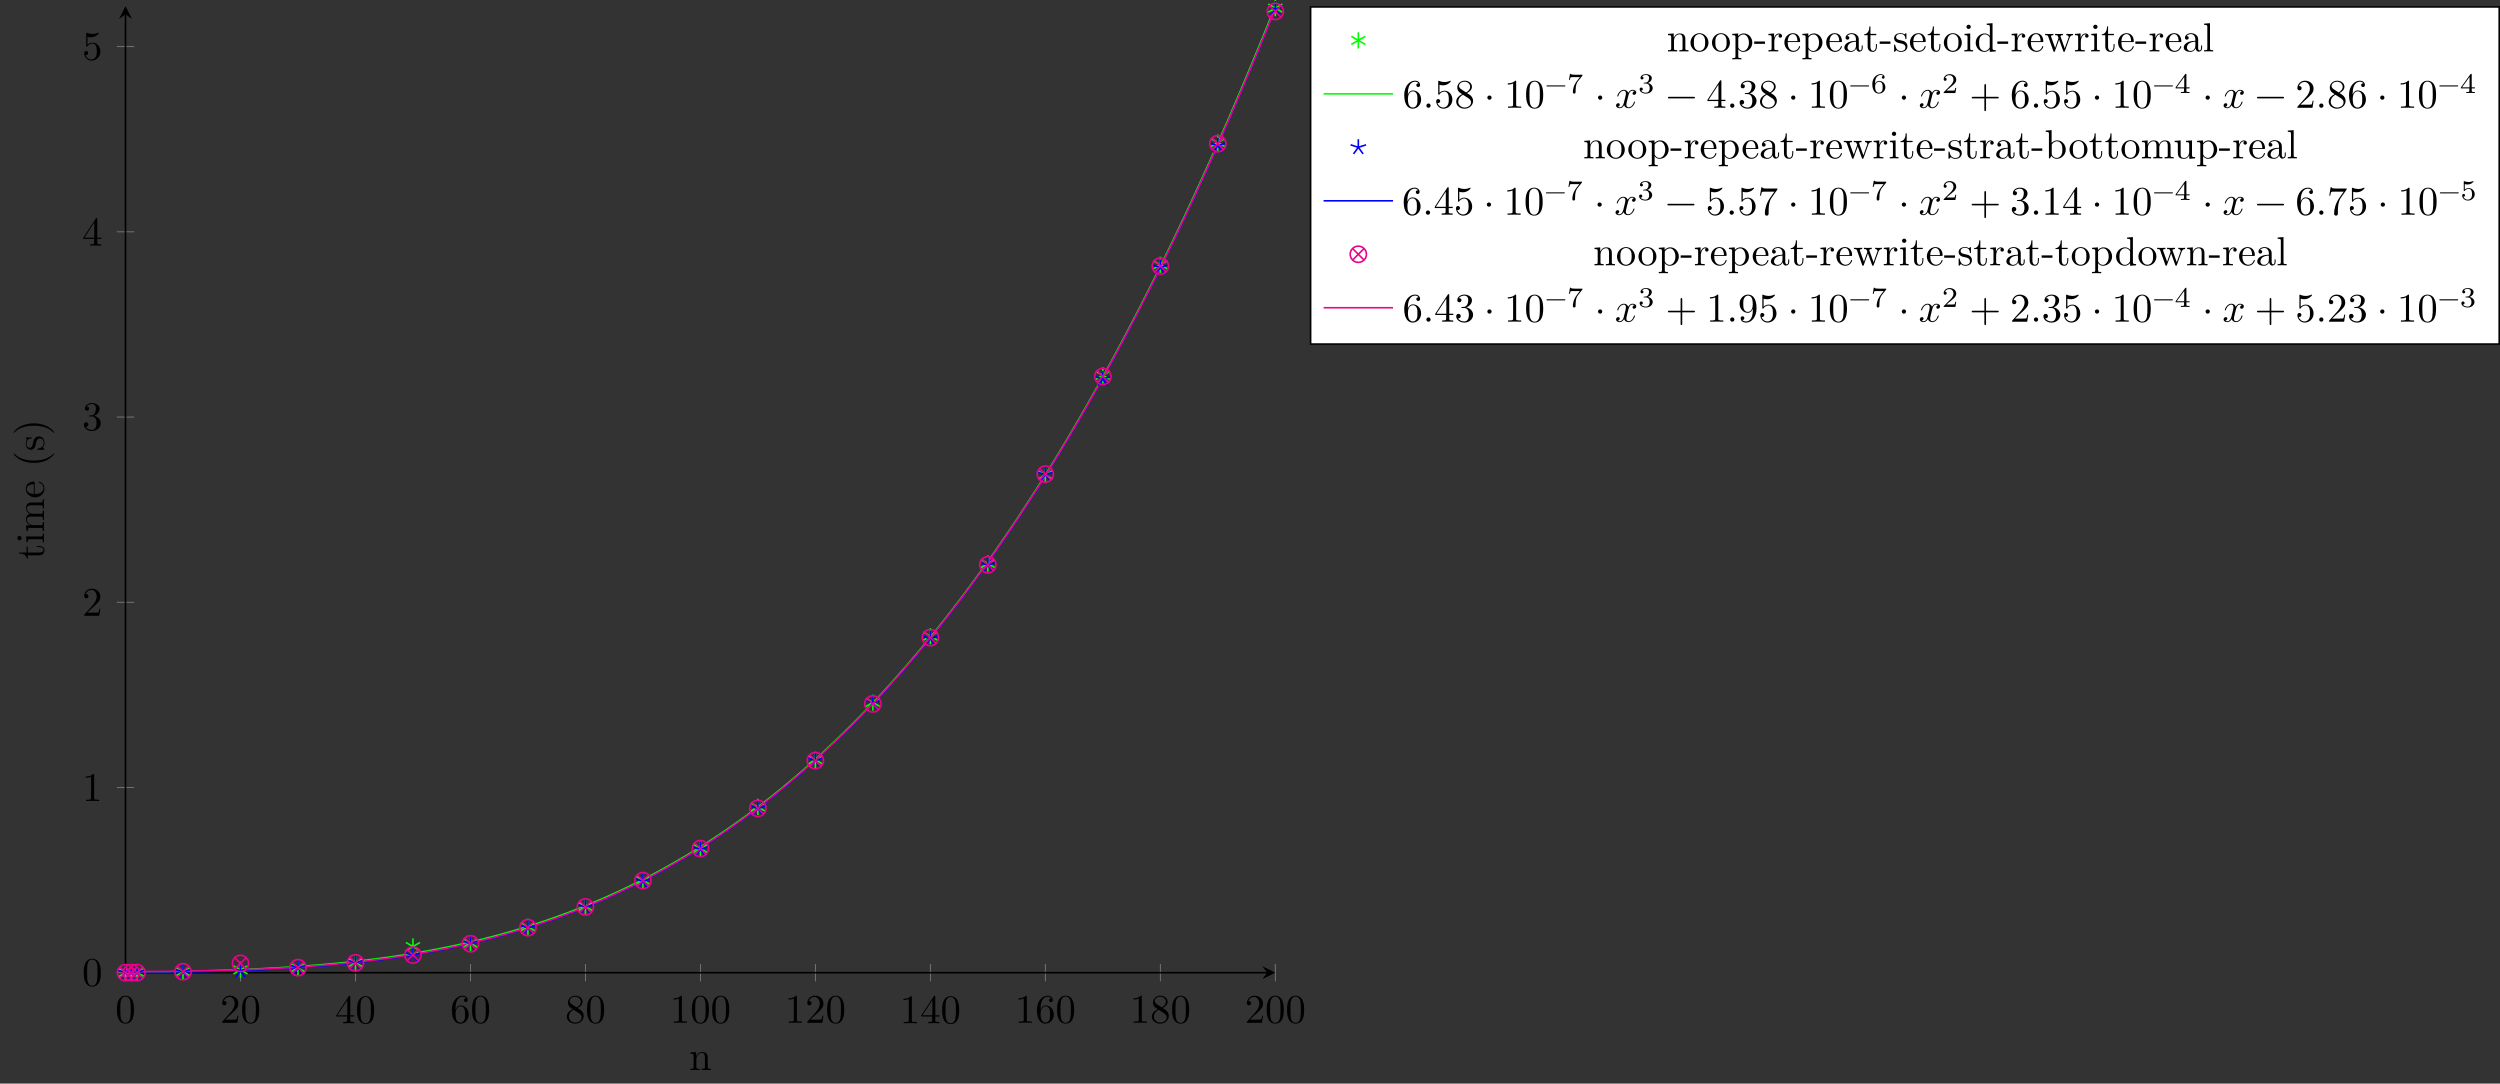 <?xml version="1.0" encoding="UTF-8"?>
<svg xmlns="http://www.w3.org/2000/svg" xmlns:xlink="http://www.w3.org/1999/xlink" width="612.493pt" height="265.473pt" viewBox="0 0 612.493 265.473" version="1.1">
<rect x="0" y="0" width="612.493" height="265.473" fill="#333333" stroke="none"/>
<defs>
<g>
<symbol overflow="visible" id="glyph0-0">
<path style="stroke:none;" d=""/>
</symbol>
<symbol overflow="visible" id="glyph0-1">
<path style="stroke:none;" d="M 4.578 -3.188 C 4.578 -3.984 4.531 -4.781 4.188 -5.516 C 3.734 -6.484 2.906 -6.641 2.5 -6.641 C 1.891 -6.641 1.172 -6.375 0.75 -5.453 C 0.438 -4.766 0.391 -3.984 0.391 -3.188 C 0.391 -2.438 0.422 -1.547 0.844 -0.781 C 1.266 0.016 2 0.219 2.484 0.219 C 3.016 0.219 3.781 0.016 4.219 -0.938 C 4.531 -1.625 4.578 -2.406 4.578 -3.188 Z M 3.766 -3.312 C 3.766 -2.562 3.766 -1.891 3.656 -1.25 C 3.5 -0.297 2.938 0 2.484 0 C 2.094 0 1.5 -0.25 1.328 -1.203 C 1.219 -1.797 1.219 -2.719 1.219 -3.312 C 1.219 -3.953 1.219 -4.609 1.297 -5.141 C 1.484 -6.328 2.234 -6.422 2.484 -6.422 C 2.812 -6.422 3.469 -6.234 3.656 -5.25 C 3.766 -4.688 3.766 -3.938 3.766 -3.312 Z M 3.766 -3.312 "/>
</symbol>
<symbol overflow="visible" id="glyph0-2">
<path style="stroke:none;" d="M 4.469 -1.734 L 4.234 -1.734 C 4.172 -1.438 4.109 -1 4 -0.844 C 3.938 -0.766 3.281 -0.766 3.062 -0.766 L 1.266 -0.766 L 2.328 -1.797 C 3.875 -3.172 4.469 -3.703 4.469 -4.703 C 4.469 -5.844 3.578 -6.641 2.359 -6.641 C 1.234 -6.641 0.5 -5.719 0.5 -4.828 C 0.5 -4.281 1 -4.281 1.031 -4.281 C 1.203 -4.281 1.547 -4.391 1.547 -4.812 C 1.547 -5.062 1.359 -5.328 1.016 -5.328 C 0.938 -5.328 0.922 -5.328 0.891 -5.312 C 1.109 -5.969 1.656 -6.328 2.234 -6.328 C 3.141 -6.328 3.562 -5.516 3.562 -4.703 C 3.562 -3.906 3.078 -3.125 2.516 -2.5 L 0.609 -0.375 C 0.5 -0.266 0.5 -0.234 0.5 0 L 4.203 0 Z M 4.469 -1.734 "/>
</symbol>
<symbol overflow="visible" id="glyph0-3">
<path style="stroke:none;" d="M 4.688 -1.641 L 4.688 -1.953 L 3.703 -1.953 L 3.703 -6.484 C 3.703 -6.688 3.703 -6.75 3.531 -6.75 C 3.453 -6.75 3.422 -6.75 3.344 -6.625 L 0.281 -1.953 L 0.281 -1.641 L 2.938 -1.641 L 2.938 -0.781 C 2.938 -0.422 2.906 -0.312 2.172 -0.312 L 1.969 -0.312 L 1.969 0 C 2.375 -0.031 2.891 -0.031 3.312 -0.031 C 3.734 -0.031 4.25 -0.031 4.672 0 L 4.672 -0.312 L 4.453 -0.312 C 3.719 -0.312 3.703 -0.422 3.703 -0.781 L 3.703 -1.641 Z M 2.984 -1.953 L 0.562 -1.953 L 2.984 -5.672 Z M 2.984 -1.953 "/>
</symbol>
<symbol overflow="visible" id="glyph0-4">
<path style="stroke:none;" d="M 4.562 -2.031 C 4.562 -3.297 3.672 -4.25 2.562 -4.25 C 1.891 -4.25 1.516 -3.75 1.312 -3.266 L 1.312 -3.516 C 1.312 -6.031 2.547 -6.391 3.062 -6.391 C 3.297 -6.391 3.719 -6.328 3.938 -5.984 C 3.781 -5.984 3.391 -5.984 3.391 -5.547 C 3.391 -5.234 3.625 -5.078 3.844 -5.078 C 4 -5.078 4.312 -5.172 4.312 -5.562 C 4.312 -6.156 3.875 -6.641 3.047 -6.641 C 1.766 -6.641 0.422 -5.359 0.422 -3.156 C 0.422 -0.484 1.578 0.219 2.5 0.219 C 3.609 0.219 4.562 -0.719 4.562 -2.031 Z M 3.656 -2.047 C 3.656 -1.562 3.656 -1.062 3.484 -0.703 C 3.188 -0.109 2.734 -0.062 2.5 -0.062 C 1.875 -0.062 1.578 -0.656 1.516 -0.812 C 1.328 -1.281 1.328 -2.078 1.328 -2.25 C 1.328 -3.031 1.656 -4.031 2.547 -4.031 C 2.719 -4.031 3.172 -4.031 3.484 -3.406 C 3.656 -3.047 3.656 -2.531 3.656 -2.047 Z M 3.656 -2.047 "/>
</symbol>
<symbol overflow="visible" id="glyph0-5">
<path style="stroke:none;" d="M 4.562 -1.672 C 4.562 -2.031 4.453 -2.484 4.062 -2.906 C 3.875 -3.109 3.719 -3.203 3.078 -3.609 C 3.797 -3.984 4.281 -4.5 4.281 -5.156 C 4.281 -6.078 3.406 -6.641 2.5 -6.641 C 1.5 -6.641 0.688 -5.906 0.688 -4.969 C 0.688 -4.797 0.703 -4.344 1.125 -3.875 C 1.234 -3.766 1.609 -3.516 1.859 -3.344 C 1.281 -3.047 0.422 -2.5 0.422 -1.5 C 0.422 -0.453 1.438 0.219 2.484 0.219 C 3.609 0.219 4.562 -0.609 4.562 -1.672 Z M 3.844 -5.156 C 3.844 -4.578 3.453 -4.109 2.859 -3.766 L 1.625 -4.562 C 1.172 -4.859 1.125 -5.188 1.125 -5.359 C 1.125 -5.969 1.781 -6.391 2.484 -6.391 C 3.203 -6.391 3.844 -5.875 3.844 -5.156 Z M 4.062 -1.312 C 4.062 -0.578 3.312 -0.062 2.5 -0.062 C 1.641 -0.062 0.922 -0.672 0.922 -1.5 C 0.922 -2.078 1.234 -2.719 2.078 -3.188 L 3.312 -2.406 C 3.594 -2.219 4.062 -1.922 4.062 -1.312 Z M 4.062 -1.312 "/>
</symbol>
<symbol overflow="visible" id="glyph0-6">
<path style="stroke:none;" d="M 4.172 0 L 4.172 -0.312 L 3.859 -0.312 C 2.953 -0.312 2.938 -0.422 2.938 -0.781 L 2.938 -6.375 C 2.938 -6.625 2.938 -6.641 2.703 -6.641 C 2.078 -6 1.203 -6 0.891 -6 L 0.891 -5.688 C 1.094 -5.688 1.672 -5.688 2.188 -5.953 L 2.188 -0.781 C 2.188 -0.422 2.156 -0.312 1.266 -0.312 L 0.953 -0.312 L 0.953 0 C 1.297 -0.031 2.156 -0.031 2.562 -0.031 C 2.953 -0.031 3.828 -0.031 4.172 0 Z M 4.172 0 "/>
</symbol>
<symbol overflow="visible" id="glyph0-7">
<path style="stroke:none;" d="M 4.562 -1.703 C 4.562 -2.516 3.922 -3.297 2.891 -3.516 C 3.703 -3.781 4.281 -4.469 4.281 -5.266 C 4.281 -6.078 3.406 -6.641 2.453 -6.641 C 1.453 -6.641 0.688 -6.047 0.688 -5.281 C 0.688 -4.953 0.906 -4.766 1.203 -4.766 C 1.5 -4.766 1.703 -4.984 1.703 -5.281 C 1.703 -5.766 1.234 -5.766 1.094 -5.766 C 1.391 -6.266 2.047 -6.391 2.406 -6.391 C 2.828 -6.391 3.375 -6.172 3.375 -5.281 C 3.375 -5.156 3.344 -4.578 3.094 -4.141 C 2.797 -3.656 2.453 -3.625 2.203 -3.625 C 2.125 -3.609 1.891 -3.594 1.812 -3.594 C 1.734 -3.578 1.672 -3.562 1.672 -3.469 C 1.672 -3.359 1.734 -3.359 1.906 -3.359 L 2.344 -3.359 C 3.156 -3.359 3.531 -2.688 3.531 -1.703 C 3.531 -0.344 2.844 -0.062 2.406 -0.062 C 1.969 -0.062 1.219 -0.234 0.875 -0.812 C 1.219 -0.766 1.531 -0.984 1.531 -1.359 C 1.531 -1.719 1.266 -1.922 0.984 -1.922 C 0.734 -1.922 0.422 -1.781 0.422 -1.344 C 0.422 -0.438 1.344 0.219 2.438 0.219 C 3.656 0.219 4.562 -0.688 4.562 -1.703 Z M 4.562 -1.703 "/>
</symbol>
<symbol overflow="visible" id="glyph0-8">
<path style="stroke:none;" d="M 4.469 -2 C 4.469 -3.188 3.656 -4.188 2.578 -4.188 C 2.109 -4.188 1.672 -4.031 1.312 -3.672 L 1.312 -5.625 C 1.516 -5.562 1.844 -5.5 2.156 -5.5 C 3.391 -5.5 4.094 -6.406 4.094 -6.531 C 4.094 -6.594 4.062 -6.641 3.984 -6.641 C 3.984 -6.641 3.953 -6.641 3.906 -6.609 C 3.703 -6.516 3.219 -6.312 2.547 -6.312 C 2.156 -6.312 1.688 -6.391 1.219 -6.594 C 1.141 -6.625 1.109 -6.625 1.109 -6.625 C 1 -6.625 1 -6.547 1 -6.391 L 1 -3.438 C 1 -3.266 1 -3.188 1.141 -3.188 C 1.219 -3.188 1.234 -3.203 1.281 -3.266 C 1.391 -3.422 1.75 -3.969 2.562 -3.969 C 3.078 -3.969 3.328 -3.516 3.406 -3.328 C 3.562 -2.953 3.594 -2.578 3.594 -2.078 C 3.594 -1.719 3.594 -1.125 3.344 -0.703 C 3.109 -0.312 2.734 -0.062 2.281 -0.062 C 1.562 -0.062 0.984 -0.594 0.812 -1.172 C 0.844 -1.172 0.875 -1.156 0.984 -1.156 C 1.312 -1.156 1.484 -1.406 1.484 -1.641 C 1.484 -1.891 1.312 -2.141 0.984 -2.141 C 0.844 -2.141 0.5 -2.062 0.5 -1.609 C 0.5 -0.75 1.188 0.219 2.297 0.219 C 3.453 0.219 4.469 -0.734 4.469 -2 Z M 4.469 -2 "/>
</symbol>
<symbol overflow="visible" id="glyph0-9">
<path style="stroke:none;" d="M 1.906 -0.531 C 1.906 -0.812 1.672 -1.062 1.391 -1.062 C 1.094 -1.062 0.859 -0.812 0.859 -0.531 C 0.859 -0.234 1.094 0 1.391 0 C 1.672 0 1.906 -0.234 1.906 -0.531 Z M 1.906 -0.531 "/>
</symbol>
<symbol overflow="visible" id="glyph0-10">
<path style="stroke:none;" d="M 1.906 -2.5 C 1.906 -2.781 1.672 -3.016 1.391 -3.016 C 1.094 -3.016 0.859 -2.781 0.859 -2.5 C 0.859 -2.203 1.094 -1.969 1.391 -1.969 C 1.672 -1.969 1.906 -2.203 1.906 -2.5 Z M 1.906 -2.5 "/>
</symbol>
<symbol overflow="visible" id="glyph0-11">
<path style="stroke:none;" d="M 5.25 -3.75 C 5.25 -4.266 4.672 -4.406 4.328 -4.406 C 3.75 -4.406 3.406 -3.875 3.281 -3.656 C 3.031 -4.312 2.5 -4.406 2.203 -4.406 C 1.172 -4.406 0.594 -3.125 0.594 -2.875 C 0.594 -2.766 0.719 -2.766 0.719 -2.766 C 0.797 -2.766 0.828 -2.797 0.844 -2.875 C 1.188 -3.938 1.844 -4.188 2.188 -4.188 C 2.375 -4.188 2.719 -4.094 2.719 -3.516 C 2.719 -3.203 2.547 -2.547 2.188 -1.141 C 2.031 -0.531 1.672 -0.109 1.234 -0.109 C 1.172 -0.109 0.953 -0.109 0.734 -0.234 C 0.984 -0.297 1.203 -0.5 1.203 -0.781 C 1.203 -1.047 0.984 -1.125 0.844 -1.125 C 0.531 -1.125 0.297 -0.875 0.297 -0.547 C 0.297 -0.094 0.781 0.109 1.219 0.109 C 1.891 0.109 2.25 -0.594 2.266 -0.641 C 2.391 -0.281 2.75 0.109 3.344 0.109 C 4.375 0.109 4.938 -1.172 4.938 -1.422 C 4.938 -1.531 4.859 -1.531 4.828 -1.531 C 4.734 -1.531 4.719 -1.484 4.688 -1.422 C 4.359 -0.344 3.688 -0.109 3.375 -0.109 C 2.984 -0.109 2.828 -0.422 2.828 -0.766 C 2.828 -0.984 2.875 -1.203 2.984 -1.641 L 3.328 -3.016 C 3.391 -3.266 3.625 -4.188 4.312 -4.188 C 4.359 -4.188 4.609 -4.188 4.812 -4.062 C 4.531 -4 4.344 -3.766 4.344 -3.516 C 4.344 -3.359 4.453 -3.172 4.719 -3.172 C 4.938 -3.172 5.25 -3.344 5.25 -3.75 Z M 5.25 -3.75 "/>
</symbol>
<symbol overflow="visible" id="glyph0-12">
<path style="stroke:none;" d="M 7.203 -2.5 C 7.203 -2.609 7.109 -2.688 7 -2.688 L 0.75 -2.688 C 0.641 -2.688 0.562 -2.609 0.562 -2.5 C 0.562 -2.375 0.641 -2.297 0.75 -2.297 L 7 -2.297 C 7.109 -2.297 7.203 -2.375 7.203 -2.5 Z M 7.203 -2.5 "/>
</symbol>
<symbol overflow="visible" id="glyph0-13">
<path style="stroke:none;" d="M 7.203 -2.5 C 7.203 -2.609 7.109 -2.688 7 -2.688 L 4.078 -2.688 L 4.078 -5.609 C 4.078 -5.719 3.984 -5.812 3.875 -5.812 C 3.766 -5.812 3.672 -5.719 3.672 -5.609 L 3.672 -2.688 L 0.75 -2.688 C 0.641 -2.688 0.562 -2.609 0.562 -2.5 C 0.562 -2.375 0.641 -2.297 0.75 -2.297 L 3.672 -2.297 L 3.672 0.625 C 3.672 0.734 3.766 0.828 3.875 0.828 C 3.984 0.828 4.078 0.734 4.078 0.625 L 4.078 -2.297 L 7 -2.297 C 7.109 -2.297 7.203 -2.375 7.203 -2.5 Z M 7.203 -2.5 "/>
</symbol>
<symbol overflow="visible" id="glyph0-14">
<path style="stroke:none;" d="M 4.828 -6.422 L 2.406 -6.422 C 1.203 -6.422 1.172 -6.547 1.141 -6.734 L 0.891 -6.734 L 0.562 -4.688 L 0.812 -4.688 C 0.844 -4.844 0.922 -5.469 1.062 -5.594 C 1.125 -5.656 1.906 -5.656 2.031 -5.656 L 4.094 -5.656 L 2.984 -4.078 C 2.078 -2.734 1.75 -1.344 1.75 -0.328 C 1.75 -0.234 1.75 0.219 2.219 0.219 C 2.672 0.219 2.672 -0.234 2.672 -0.328 L 2.672 -0.844 C 2.672 -1.391 2.703 -1.938 2.781 -2.469 C 2.828 -2.703 2.953 -3.562 3.406 -4.172 L 4.75 -6.078 C 4.828 -6.188 4.828 -6.203 4.828 -6.422 Z M 4.828 -6.422 "/>
</symbol>
<symbol overflow="visible" id="glyph0-15">
<path style="stroke:none;" d="M 4.562 -3.281 C 4.562 -5.969 3.406 -6.641 2.516 -6.641 C 1.969 -6.641 1.484 -6.453 1.062 -6.016 C 0.641 -5.562 0.422 -5.141 0.422 -4.391 C 0.422 -3.156 1.297 -2.172 2.406 -2.172 C 3.016 -2.172 3.422 -2.594 3.656 -3.172 L 3.656 -2.844 C 3.656 -0.516 2.625 -0.062 2.047 -0.062 C 1.875 -0.062 1.328 -0.078 1.062 -0.422 C 1.5 -0.422 1.578 -0.703 1.578 -0.875 C 1.578 -1.188 1.344 -1.328 1.125 -1.328 C 0.969 -1.328 0.672 -1.25 0.672 -0.859 C 0.672 -0.188 1.203 0.219 2.047 0.219 C 3.344 0.219 4.562 -1.141 4.562 -3.281 Z M 3.641 -4.203 C 3.641 -3.375 3.297 -2.406 2.422 -2.406 C 2.266 -2.406 1.797 -2.406 1.5 -3.031 C 1.312 -3.406 1.312 -3.891 1.312 -4.391 C 1.312 -4.922 1.312 -5.391 1.531 -5.766 C 1.797 -6.266 2.172 -6.391 2.516 -6.391 C 2.984 -6.391 3.312 -6.047 3.484 -5.609 C 3.594 -5.281 3.641 -4.656 3.641 -4.203 Z M 3.641 -4.203 "/>
</symbol>
<symbol overflow="visible" id="glyph1-0">
<path style="stroke:none;" d=""/>
</symbol>
<symbol overflow="visible" id="glyph1-1">
<path style="stroke:none;" d="M 5.328 0 L 5.328 -0.312 C 4.812 -0.312 4.562 -0.312 4.562 -0.609 L 4.562 -2.516 C 4.562 -3.375 4.562 -3.672 4.25 -4.031 C 4.109 -4.203 3.781 -4.406 3.203 -4.406 C 2.469 -4.406 2 -3.984 1.719 -3.359 L 1.719 -4.406 L 0.312 -4.297 L 0.312 -3.984 C 1.016 -3.984 1.094 -3.922 1.094 -3.422 L 1.094 -0.75 C 1.094 -0.312 0.984 -0.312 0.312 -0.312 L 0.312 0 L 1.453 -0.031 L 2.562 0 L 2.562 -0.312 C 1.891 -0.312 1.781 -0.312 1.781 -0.75 L 1.781 -2.594 C 1.781 -3.625 2.5 -4.188 3.125 -4.188 C 3.766 -4.188 3.875 -3.656 3.875 -3.078 L 3.875 -0.75 C 3.875 -0.312 3.766 -0.312 3.094 -0.312 L 3.094 0 L 4.219 -0.031 Z M 5.328 0 "/>
</symbol>
<symbol overflow="visible" id="glyph1-2">
<path style="stroke:none;" d="M 4.688 -2.141 C 4.688 -3.406 3.703 -4.469 2.5 -4.469 C 1.25 -4.469 0.281 -3.375 0.281 -2.141 C 0.281 -0.844 1.312 0.109 2.484 0.109 C 3.688 0.109 4.688 -0.875 4.688 -2.141 Z M 3.875 -2.219 C 3.875 -1.859 3.875 -1.312 3.656 -0.875 C 3.422 -0.422 2.984 -0.141 2.5 -0.141 C 2.062 -0.141 1.625 -0.344 1.359 -0.812 C 1.109 -1.25 1.109 -1.859 1.109 -2.219 C 1.109 -2.609 1.109 -3.141 1.344 -3.578 C 1.609 -4.031 2.078 -4.25 2.484 -4.25 C 2.922 -4.25 3.344 -4.031 3.609 -3.594 C 3.875 -3.172 3.875 -2.594 3.875 -2.219 Z M 3.875 -2.219 "/>
</symbol>
<symbol overflow="visible" id="glyph1-3">
<path style="stroke:none;" d="M 5.188 -2.156 C 5.188 -3.422 4.234 -4.406 3.109 -4.406 C 2.328 -4.406 1.906 -3.969 1.719 -3.75 L 1.719 -4.406 L 0.281 -4.297 L 0.281 -3.984 C 0.984 -3.984 1.062 -3.922 1.062 -3.484 L 1.062 1.172 C 1.062 1.625 0.953 1.625 0.281 1.625 L 0.281 1.938 L 1.391 1.906 L 2.516 1.938 L 2.516 1.625 C 1.859 1.625 1.75 1.625 1.75 1.172 L 1.75 -0.594 C 1.797 -0.422 2.219 0.109 2.969 0.109 C 4.156 0.109 5.188 -0.875 5.188 -2.156 Z M 4.359 -2.156 C 4.359 -0.953 3.672 -0.109 2.938 -0.109 C 2.531 -0.109 2.156 -0.312 1.891 -0.719 C 1.75 -0.922 1.75 -0.938 1.75 -1.141 L 1.75 -3.359 C 2.031 -3.875 2.516 -4.156 3.031 -4.156 C 3.766 -4.156 4.359 -3.281 4.359 -2.156 Z M 4.359 -2.156 "/>
</symbol>
<symbol overflow="visible" id="glyph1-4">
<path style="stroke:none;" d="M 2.75 -1.859 L 2.75 -2.438 L 0.109 -2.438 L 0.109 -1.859 Z M 2.75 -1.859 "/>
</symbol>
<symbol overflow="visible" id="glyph1-5">
<path style="stroke:none;" d="M 3.625 -3.797 C 3.625 -4.109 3.312 -4.406 2.891 -4.406 C 2.156 -4.406 1.797 -3.734 1.672 -3.312 L 1.672 -4.406 L 0.281 -4.297 L 0.281 -3.984 C 0.984 -3.984 1.062 -3.922 1.062 -3.422 L 1.062 -0.75 C 1.062 -0.312 0.953 -0.312 0.281 -0.312 L 0.281 0 L 1.422 -0.031 C 1.812 -0.031 2.281 -0.031 2.688 0 L 2.688 -0.312 L 2.469 -0.312 C 1.734 -0.312 1.719 -0.422 1.719 -0.781 L 1.719 -2.312 C 1.719 -3.297 2.141 -4.188 2.891 -4.188 C 2.953 -4.188 2.984 -4.188 3 -4.172 C 2.969 -4.172 2.766 -4.047 2.766 -3.781 C 2.766 -3.516 2.984 -3.359 3.203 -3.359 C 3.375 -3.359 3.625 -3.484 3.625 -3.797 Z M 3.625 -3.797 "/>
</symbol>
<symbol overflow="visible" id="glyph1-6">
<path style="stroke:none;" d="M 4.141 -1.188 C 4.141 -1.281 4.062 -1.312 4 -1.312 C 3.922 -1.312 3.891 -1.25 3.875 -1.172 C 3.531 -0.141 2.625 -0.141 2.531 -0.141 C 2.031 -0.141 1.641 -0.438 1.406 -0.812 C 1.109 -1.281 1.109 -1.938 1.109 -2.297 L 3.891 -2.297 C 4.109 -2.297 4.141 -2.297 4.141 -2.516 C 4.141 -3.5 3.594 -4.469 2.359 -4.469 C 1.203 -4.469 0.281 -3.438 0.281 -2.188 C 0.281 -0.859 1.328 0.109 2.469 0.109 C 3.688 0.109 4.141 -1 4.141 -1.188 Z M 3.484 -2.516 L 1.109 -2.516 C 1.172 -4 2.016 -4.25 2.359 -4.25 C 3.375 -4.25 3.484 -2.906 3.484 -2.516 Z M 3.484 -2.516 "/>
</symbol>
<symbol overflow="visible" id="glyph1-7">
<path style="stroke:none;" d="M 4.812 -0.891 L 4.812 -1.453 L 4.562 -1.453 L 4.562 -0.891 C 4.562 -0.312 4.312 -0.25 4.203 -0.25 C 3.875 -0.25 3.844 -0.703 3.844 -0.75 L 3.844 -2.734 C 3.844 -3.156 3.844 -3.547 3.484 -3.922 C 3.094 -4.312 2.594 -4.469 2.109 -4.469 C 1.297 -4.469 0.609 -4 0.609 -3.344 C 0.609 -3.047 0.812 -2.875 1.062 -2.875 C 1.344 -2.875 1.531 -3.078 1.531 -3.328 C 1.531 -3.453 1.469 -3.781 1.016 -3.781 C 1.281 -4.141 1.781 -4.25 2.094 -4.25 C 2.578 -4.25 3.156 -3.859 3.156 -2.969 L 3.156 -2.609 C 2.641 -2.578 1.938 -2.547 1.312 -2.25 C 0.562 -1.906 0.312 -1.391 0.312 -0.953 C 0.312 -0.141 1.281 0.109 1.906 0.109 C 2.578 0.109 3.031 -0.297 3.219 -0.75 C 3.266 -0.359 3.531 0.062 4 0.062 C 4.203 0.062 4.812 -0.078 4.812 -0.891 Z M 3.156 -1.391 C 3.156 -0.453 2.438 -0.109 1.984 -0.109 C 1.5 -0.109 1.094 -0.453 1.094 -0.953 C 1.094 -1.5 1.5 -2.328 3.156 -2.391 Z M 3.156 -1.391 "/>
</symbol>
<symbol overflow="visible" id="glyph1-8">
<path style="stroke:none;" d="M 3.312 -1.234 L 3.312 -1.797 L 3.062 -1.797 L 3.062 -1.25 C 3.062 -0.516 2.766 -0.141 2.391 -0.141 C 1.719 -0.141 1.719 -1.047 1.719 -1.219 L 1.719 -3.984 L 3.156 -3.984 L 3.156 -4.297 L 1.719 -4.297 L 1.719 -6.125 L 1.469 -6.125 C 1.469 -5.312 1.172 -4.25 0.188 -4.203 L 0.188 -3.984 L 1.031 -3.984 L 1.031 -1.234 C 1.031 -0.016 1.969 0.109 2.328 0.109 C 3.031 0.109 3.312 -0.594 3.312 -1.234 Z M 3.312 -1.234 "/>
</symbol>
<symbol overflow="visible" id="glyph1-9">
<path style="stroke:none;" d="M 3.594 -1.281 C 3.594 -1.797 3.297 -2.109 3.172 -2.219 C 2.844 -2.547 2.453 -2.625 2.031 -2.703 C 1.469 -2.812 0.812 -2.938 0.812 -3.516 C 0.812 -3.875 1.062 -4.281 1.922 -4.281 C 3.016 -4.281 3.078 -3.375 3.094 -3.078 C 3.094 -2.984 3.203 -2.984 3.203 -2.984 C 3.344 -2.984 3.344 -3.031 3.344 -3.219 L 3.344 -4.234 C 3.344 -4.391 3.344 -4.469 3.234 -4.469 C 3.188 -4.469 3.156 -4.469 3.031 -4.344 C 3 -4.312 2.906 -4.219 2.859 -4.188 C 2.484 -4.469 2.078 -4.469 1.922 -4.469 C 0.703 -4.469 0.328 -3.797 0.328 -3.234 C 0.328 -2.891 0.484 -2.609 0.75 -2.391 C 1.078 -2.141 1.359 -2.078 2.078 -1.938 C 2.297 -1.891 3.109 -1.734 3.109 -1.016 C 3.109 -0.516 2.766 -0.109 1.984 -0.109 C 1.141 -0.109 0.781 -0.672 0.594 -1.531 C 0.562 -1.656 0.562 -1.688 0.453 -1.688 C 0.328 -1.688 0.328 -1.625 0.328 -1.453 L 0.328 -0.125 C 0.328 0.047 0.328 0.109 0.438 0.109 C 0.484 0.109 0.5 0.094 0.688 -0.094 C 0.703 -0.109 0.703 -0.125 0.891 -0.312 C 1.328 0.094 1.781 0.109 1.984 0.109 C 3.125 0.109 3.594 -0.562 3.594 -1.281 Z M 3.594 -1.281 "/>
</symbol>
<symbol overflow="visible" id="glyph1-10">
<path style="stroke:none;" d="M 2.469 0 L 2.469 -0.312 C 1.797 -0.312 1.766 -0.359 1.766 -0.75 L 1.766 -4.406 L 0.375 -4.297 L 0.375 -3.984 C 1.016 -3.984 1.109 -3.922 1.109 -3.438 L 1.109 -0.75 C 1.109 -0.312 1 -0.312 0.328 -0.312 L 0.328 0 L 1.422 -0.031 C 1.781 -0.031 2.125 -0.016 2.469 0 Z M 1.906 -6.016 C 1.906 -6.297 1.688 -6.547 1.391 -6.547 C 1.047 -6.547 0.844 -6.266 0.844 -6.016 C 0.844 -5.75 1.078 -5.5 1.375 -5.5 C 1.719 -5.5 1.906 -5.766 1.906 -6.016 Z M 1.906 -6.016 "/>
</symbol>
<symbol overflow="visible" id="glyph1-11">
<path style="stroke:none;" d="M 5.25 0 L 5.25 -0.312 C 4.562 -0.312 4.469 -0.375 4.469 -0.875 L 4.469 -6.922 L 3.047 -6.812 L 3.047 -6.5 C 3.734 -6.5 3.812 -6.438 3.812 -5.938 L 3.812 -3.781 C 3.531 -4.141 3.094 -4.406 2.562 -4.406 C 1.391 -4.406 0.344 -3.422 0.344 -2.141 C 0.344 -0.875 1.312 0.109 2.453 0.109 C 3.094 0.109 3.531 -0.234 3.781 -0.547 L 3.781 0.109 Z M 3.781 -1.172 C 3.781 -1 3.781 -0.984 3.672 -0.812 C 3.375 -0.328 2.938 -0.109 2.5 -0.109 C 2.047 -0.109 1.688 -0.375 1.453 -0.75 C 1.203 -1.156 1.172 -1.719 1.172 -2.141 C 1.172 -2.5 1.188 -3.094 1.469 -3.547 C 1.688 -3.859 2.062 -4.188 2.609 -4.188 C 2.953 -4.188 3.375 -4.031 3.672 -3.594 C 3.781 -3.422 3.781 -3.406 3.781 -3.219 Z M 3.781 -1.172 "/>
</symbol>
<symbol overflow="visible" id="glyph1-12">
<path style="stroke:none;" d="M 7.016 -3.984 L 7.016 -4.297 C 6.781 -4.281 6.5 -4.266 6.281 -4.266 L 5.359 -4.297 L 5.359 -3.984 C 5.719 -3.984 5.938 -3.797 5.938 -3.516 C 5.938 -3.453 5.938 -3.422 5.875 -3.297 L 4.969 -0.75 L 3.984 -3.531 C 3.953 -3.656 3.938 -3.672 3.938 -3.719 C 3.938 -3.984 4.328 -3.984 4.531 -3.984 L 4.531 -4.297 L 3.484 -4.266 C 3.188 -4.266 2.906 -4.281 2.609 -4.297 L 2.609 -3.984 C 2.969 -3.984 3.125 -3.969 3.234 -3.844 C 3.281 -3.781 3.391 -3.484 3.453 -3.297 L 2.609 -0.875 L 1.656 -3.531 C 1.609 -3.656 1.609 -3.672 1.609 -3.719 C 1.609 -3.984 2 -3.984 2.188 -3.984 L 2.188 -4.297 L 1.109 -4.266 L 0.172 -4.297 L 0.172 -3.984 C 0.672 -3.984 0.797 -3.953 0.922 -3.641 L 2.172 -0.109 C 2.219 0.031 2.25 0.109 2.375 0.109 C 2.516 0.109 2.531 0.047 2.578 -0.094 L 3.594 -2.906 L 4.609 -0.078 C 4.641 0.031 4.672 0.109 4.812 0.109 C 4.938 0.109 4.969 0.016 5 -0.078 L 6.172 -3.344 C 6.344 -3.844 6.656 -3.984 7.016 -3.984 Z M 7.016 -3.984 "/>
</symbol>
<symbol overflow="visible" id="glyph1-13">
<path style="stroke:none;" d="M 2.547 0 L 2.547 -0.312 C 1.875 -0.312 1.766 -0.312 1.766 -0.75 L 1.766 -6.922 L 0.328 -6.812 L 0.328 -6.5 C 1.031 -6.5 1.109 -6.438 1.109 -5.938 L 1.109 -0.75 C 1.109 -0.312 1 -0.312 0.328 -0.312 L 0.328 0 L 1.438 -0.031 Z M 2.547 0 "/>
</symbol>
<symbol overflow="visible" id="glyph1-14">
<path style="stroke:none;" d="M 5.188 -2.156 C 5.188 -3.422 4.219 -4.406 3.078 -4.406 C 2.297 -4.406 1.875 -3.938 1.719 -3.766 L 1.719 -6.922 L 0.281 -6.812 L 0.281 -6.5 C 0.984 -6.5 1.062 -6.438 1.062 -5.938 L 1.062 0 L 1.312 0 L 1.672 -0.625 C 1.812 -0.391 2.234 0.109 2.969 0.109 C 4.156 0.109 5.188 -0.875 5.188 -2.156 Z M 4.359 -2.156 C 4.359 -1.797 4.344 -1.203 4.062 -0.75 C 3.844 -0.438 3.469 -0.109 2.938 -0.109 C 2.484 -0.109 2.125 -0.344 1.891 -0.719 C 1.75 -0.922 1.75 -0.953 1.75 -1.141 L 1.75 -3.188 C 1.75 -3.375 1.75 -3.391 1.859 -3.547 C 2.25 -4.109 2.797 -4.188 3.031 -4.188 C 3.484 -4.188 3.844 -3.922 4.078 -3.547 C 4.344 -3.141 4.359 -2.578 4.359 -2.156 Z M 4.359 -2.156 "/>
</symbol>
<symbol overflow="visible" id="glyph1-15">
<path style="stroke:none;" d="M 8.109 0 L 8.109 -0.312 C 7.594 -0.312 7.344 -0.312 7.328 -0.609 L 7.328 -2.516 C 7.328 -3.375 7.328 -3.672 7.016 -4.031 C 6.875 -4.203 6.547 -4.406 5.969 -4.406 C 5.141 -4.406 4.688 -3.812 4.531 -3.422 C 4.391 -4.297 3.656 -4.406 3.203 -4.406 C 2.469 -4.406 2 -3.984 1.719 -3.359 L 1.719 -4.406 L 0.312 -4.297 L 0.312 -3.984 C 1.016 -3.984 1.094 -3.922 1.094 -3.422 L 1.094 -0.75 C 1.094 -0.312 0.984 -0.312 0.312 -0.312 L 0.312 0 L 1.453 -0.031 L 2.562 0 L 2.562 -0.312 C 1.891 -0.312 1.781 -0.312 1.781 -0.75 L 1.781 -2.594 C 1.781 -3.625 2.5 -4.188 3.125 -4.188 C 3.766 -4.188 3.875 -3.656 3.875 -3.078 L 3.875 -0.75 C 3.875 -0.312 3.766 -0.312 3.094 -0.312 L 3.094 0 L 4.219 -0.031 L 5.328 0 L 5.328 -0.312 C 4.672 -0.312 4.562 -0.312 4.562 -0.75 L 4.562 -2.594 C 4.562 -3.625 5.266 -4.188 5.906 -4.188 C 6.531 -4.188 6.641 -3.656 6.641 -3.078 L 6.641 -0.75 C 6.641 -0.312 6.531 -0.312 5.859 -0.312 L 5.859 0 L 6.984 -0.031 Z M 8.109 0 "/>
</symbol>
<symbol overflow="visible" id="glyph1-16">
<path style="stroke:none;" d="M 5.328 0 L 5.328 -0.312 C 4.641 -0.312 4.562 -0.375 4.562 -0.875 L 4.562 -4.406 L 3.094 -4.297 L 3.094 -3.984 C 3.781 -3.984 3.875 -3.922 3.875 -3.422 L 3.875 -1.656 C 3.875 -0.781 3.391 -0.109 2.656 -0.109 C 1.828 -0.109 1.781 -0.578 1.781 -1.094 L 1.781 -4.406 L 0.312 -4.297 L 0.312 -3.984 C 1.094 -3.984 1.094 -3.953 1.094 -3.078 L 1.094 -1.578 C 1.094 -0.797 1.094 0.109 2.609 0.109 C 3.172 0.109 3.609 -0.172 3.891 -0.781 L 3.891 0.109 Z M 5.328 0 "/>
</symbol>
<symbol overflow="visible" id="glyph2-0">
<path style="stroke:none;" d=""/>
</symbol>
<symbol overflow="visible" id="glyph2-1">
<path style="stroke:none;" d="M -1.234 -3.312 L -1.797 -3.312 L -1.797 -3.062 L -1.25 -3.062 C -0.516 -3.062 -0.141 -2.766 -0.141 -2.391 C -0.141 -1.719 -1.047 -1.719 -1.219 -1.719 L -3.984 -1.719 L -3.984 -3.156 L -4.297 -3.156 L -4.297 -1.719 L -6.125 -1.719 L -6.125 -1.469 C -5.312 -1.469 -4.25 -1.172 -4.203 -0.188 L -3.984 -0.188 L -3.984 -1.031 L -1.234 -1.031 C -0.016 -1.031 0.109 -1.969 0.109 -2.328 C 0.109 -3.031 -0.594 -3.312 -1.234 -3.312 Z M -1.234 -3.312 "/>
</symbol>
<symbol overflow="visible" id="glyph2-2">
<path style="stroke:none;" d="M 0 -2.469 L -0.312 -2.469 C -0.312 -1.797 -0.359 -1.766 -0.75 -1.766 L -4.406 -1.766 L -4.297 -0.375 L -3.984 -0.375 C -3.984 -1.016 -3.922 -1.109 -3.438 -1.109 L -0.75 -1.109 C -0.312 -1.109 -0.312 -1 -0.312 -0.328 L 0 -0.328 L -0.031 -1.422 C -0.031 -1.781 -0.016 -2.125 0 -2.469 Z M -6.016 -1.906 C -6.297 -1.906 -6.547 -1.688 -6.547 -1.391 C -6.547 -1.047 -6.266 -0.844 -6.016 -0.844 C -5.75 -0.844 -5.5 -1.078 -5.5 -1.375 C -5.5 -1.719 -5.766 -1.906 -6.016 -1.906 Z M -6.016 -1.906 "/>
</symbol>
<symbol overflow="visible" id="glyph2-3">
<path style="stroke:none;" d="M 0 -8.109 L -0.312 -8.109 C -0.312 -7.594 -0.312 -7.344 -0.609 -7.328 L -2.516 -7.328 C -3.375 -7.328 -3.672 -7.328 -4.031 -7.016 C -4.203 -6.875 -4.406 -6.547 -4.406 -5.969 C -4.406 -5.141 -3.812 -4.688 -3.422 -4.531 C -4.297 -4.391 -4.406 -3.656 -4.406 -3.203 C -4.406 -2.469 -3.984 -2 -3.359 -1.719 L -4.406 -1.719 L -4.297 -0.312 L -3.984 -0.312 C -3.984 -1.016 -3.922 -1.094 -3.422 -1.094 L -0.75 -1.094 C -0.312 -1.094 -0.312 -0.984 -0.312 -0.312 L 0 -0.312 L -0.031 -1.453 L 0 -2.562 L -0.312 -2.562 C -0.312 -1.891 -0.312 -1.781 -0.75 -1.781 L -2.594 -1.781 C -3.625 -1.781 -4.188 -2.5 -4.188 -3.125 C -4.188 -3.766 -3.656 -3.875 -3.078 -3.875 L -0.75 -3.875 C -0.312 -3.875 -0.312 -3.766 -0.312 -3.094 L 0 -3.094 L -0.031 -4.219 L 0 -5.328 L -0.312 -5.328 C -0.312 -4.672 -0.312 -4.562 -0.75 -4.562 L -2.594 -4.562 C -3.625 -4.562 -4.188 -5.266 -4.188 -5.906 C -4.188 -6.531 -3.656 -6.641 -3.078 -6.641 L -0.75 -6.641 C -0.312 -6.641 -0.312 -6.531 -0.312 -5.859 L 0 -5.859 L -0.031 -6.984 Z M 0 -8.109 "/>
</symbol>
<symbol overflow="visible" id="glyph2-4">
<path style="stroke:none;" d="M -1.188 -4.141 C -1.281 -4.141 -1.312 -4.062 -1.312 -4 C -1.312 -3.922 -1.25 -3.891 -1.172 -3.875 C -0.141 -3.531 -0.141 -2.625 -0.141 -2.531 C -0.141 -2.031 -0.438 -1.641 -0.812 -1.406 C -1.281 -1.109 -1.938 -1.109 -2.297 -1.109 L -2.297 -3.891 C -2.297 -4.109 -2.297 -4.141 -2.516 -4.141 C -3.5 -4.141 -4.469 -3.594 -4.469 -2.359 C -4.469 -1.203 -3.438 -0.281 -2.188 -0.281 C -0.859 -0.281 0.109 -1.328 0.109 -2.469 C 0.109 -3.688 -1 -4.141 -1.188 -4.141 Z M -2.516 -3.484 L -2.516 -1.109 C -4 -1.172 -4.25 -2.016 -4.25 -2.359 C -4.25 -3.375 -2.906 -3.484 -2.516 -3.484 Z M -2.516 -3.484 "/>
</symbol>
<symbol overflow="visible" id="glyph2-5">
<path style="stroke:none;" d="M 2.391 -3.297 C 2.359 -3.297 2.344 -3.297 2.172 -3.125 C 0.922 -1.891 -0.969 -1.562 -2.5 -1.562 C -4.234 -1.562 -5.969 -1.938 -7.203 -3.172 C -7.328 -3.297 -7.344 -3.297 -7.375 -3.297 C -7.453 -3.297 -7.484 -3.266 -7.484 -3.203 C -7.484 -3.094 -6.797 -2.203 -5.531 -1.609 C -4.438 -1.109 -3.328 -0.984 -2.5 -0.984 C -1.719 -0.984 -0.516 -1.094 0.625 -1.641 C 1.844 -2.25 2.5 -3.094 2.5 -3.203 C 2.5 -3.266 2.469 -3.297 2.391 -3.297 Z M 2.391 -3.297 "/>
</symbol>
<symbol overflow="visible" id="glyph2-6">
<path style="stroke:none;" d="M -1.281 -3.594 C -1.797 -3.594 -2.109 -3.297 -2.219 -3.172 C -2.547 -2.844 -2.625 -2.453 -2.703 -2.031 C -2.812 -1.469 -2.938 -0.812 -3.516 -0.812 C -3.875 -0.812 -4.281 -1.062 -4.281 -1.922 C -4.281 -3.016 -3.375 -3.078 -3.078 -3.094 C -2.984 -3.094 -2.984 -3.203 -2.984 -3.203 C -2.984 -3.344 -3.031 -3.344 -3.219 -3.344 L -4.234 -3.344 C -4.391 -3.344 -4.469 -3.344 -4.469 -3.234 C -4.469 -3.188 -4.469 -3.156 -4.344 -3.031 C -4.312 -3 -4.219 -2.906 -4.188 -2.859 C -4.469 -2.484 -4.469 -2.078 -4.469 -1.922 C -4.469 -0.703 -3.797 -0.328 -3.234 -0.328 C -2.891 -0.328 -2.609 -0.484 -2.391 -0.75 C -2.141 -1.078 -2.078 -1.359 -1.938 -2.078 C -1.891 -2.297 -1.734 -3.109 -1.016 -3.109 C -0.516 -3.109 -0.109 -2.766 -0.109 -1.984 C -0.109 -1.141 -0.672 -0.781 -1.531 -0.594 C -1.656 -0.562 -1.688 -0.562 -1.688 -0.453 C -1.688 -0.328 -1.625 -0.328 -1.453 -0.328 L -0.125 -0.328 C 0.047 -0.328 0.109 -0.328 0.109 -0.438 C 0.109 -0.484 0.094 -0.5 -0.094 -0.688 C -0.109 -0.703 -0.125 -0.703 -0.312 -0.891 C 0.094 -1.328 0.109 -1.781 0.109 -1.984 C 0.109 -3.125 -0.562 -3.594 -1.281 -3.594 Z M -1.281 -3.594 "/>
</symbol>
<symbol overflow="visible" id="glyph2-7">
<path style="stroke:none;" d="M -2.5 -2.875 C -3.266 -2.875 -4.469 -2.766 -5.609 -2.219 C -6.828 -1.625 -7.484 -0.766 -7.484 -0.672 C -7.484 -0.609 -7.438 -0.562 -7.375 -0.562 C -7.344 -0.562 -7.328 -0.562 -7.141 -0.75 C -6.156 -1.734 -4.578 -2.297 -2.5 -2.297 C -0.781 -2.297 0.969 -1.938 2.219 -0.703 C 2.344 -0.562 2.359 -0.562 2.391 -0.562 C 2.453 -0.562 2.5 -0.609 2.5 -0.672 C 2.5 -0.766 1.812 -1.672 0.547 -2.25 C -0.547 -2.766 -1.656 -2.875 -2.5 -2.875 Z M -2.5 -2.875 "/>
</symbol>
<symbol overflow="visible" id="glyph3-0">
<path style="stroke:none;" d=""/>
</symbol>
<symbol overflow="visible" id="glyph3-1">
<path style="stroke:none;" d="M 5.031 -1.734 C 5.031 -1.812 4.969 -1.875 4.891 -1.875 L 0.531 -1.875 C 0.453 -1.875 0.391 -1.812 0.391 -1.734 C 0.391 -1.672 0.453 -1.609 0.531 -1.609 L 4.891 -1.609 C 4.969 -1.609 5.031 -1.672 5.031 -1.734 Z M 5.031 -1.734 "/>
</symbol>
<symbol overflow="visible" id="glyph3-2">
<path style="stroke:none;" d="M 3.797 -4.484 L 1.969 -4.484 C 1.688 -4.484 1.609 -4.5 1.359 -4.516 C 1 -4.547 0.984 -4.594 0.969 -4.703 L 0.734 -4.703 L 0.484 -3.219 L 0.719 -3.219 C 0.734 -3.328 0.812 -3.781 0.922 -3.859 C 0.969 -3.891 1.547 -3.891 1.641 -3.891 L 3.156 -3.891 L 2.438 -2.969 C 1.531 -1.781 1.438 -0.672 1.438 -0.266 C 1.438 -0.188 1.438 0.141 1.766 0.141 C 2.109 0.141 2.109 -0.172 2.109 -0.266 L 2.109 -0.547 C 2.109 -1.891 2.391 -2.516 2.688 -2.891 L 3.734 -4.203 C 3.797 -4.297 3.797 -4.312 3.797 -4.484 Z M 3.797 -4.484 "/>
</symbol>
<symbol overflow="visible" id="glyph3-3">
<path style="stroke:none;" d="M 3.578 -1.203 C 3.578 -1.75 3.141 -2.297 2.375 -2.453 C 3.094 -2.719 3.359 -3.234 3.359 -3.672 C 3.359 -4.219 2.734 -4.625 1.953 -4.625 C 1.188 -4.625 0.594 -4.25 0.594 -3.688 C 0.594 -3.453 0.75 -3.328 0.953 -3.328 C 1.172 -3.328 1.312 -3.484 1.312 -3.672 C 1.312 -3.875 1.172 -4.031 0.953 -4.047 C 1.203 -4.344 1.672 -4.422 1.938 -4.422 C 2.25 -4.422 2.688 -4.266 2.688 -3.672 C 2.688 -3.375 2.594 -3.047 2.406 -2.844 C 2.188 -2.578 1.984 -2.562 1.641 -2.531 C 1.469 -2.516 1.453 -2.516 1.422 -2.516 C 1.422 -2.516 1.344 -2.5 1.344 -2.422 C 1.344 -2.328 1.406 -2.328 1.531 -2.328 L 1.906 -2.328 C 2.453 -2.328 2.844 -1.953 2.844 -1.203 C 2.844 -0.344 2.328 -0.078 1.938 -0.078 C 1.656 -0.078 1.031 -0.156 0.75 -0.578 C 1.078 -0.578 1.156 -0.812 1.156 -0.969 C 1.156 -1.188 0.984 -1.344 0.766 -1.344 C 0.578 -1.344 0.375 -1.219 0.375 -0.938 C 0.375 -0.281 1.094 0.141 1.938 0.141 C 2.906 0.141 3.578 -0.516 3.578 -1.203 Z M 3.578 -1.203 "/>
</symbol>
<symbol overflow="visible" id="glyph3-4">
<path style="stroke:none;" d="M 3.578 -1.422 C 3.578 -2.312 2.875 -2.969 2.062 -2.969 C 1.5 -2.969 1.203 -2.594 1.047 -2.281 C 1.047 -2.844 1.094 -3.359 1.359 -3.797 C 1.594 -4.172 1.969 -4.422 2.422 -4.422 C 2.625 -4.422 2.906 -4.375 3.047 -4.188 C 2.875 -4.172 2.719 -4.047 2.719 -3.844 C 2.719 -3.672 2.844 -3.516 3.047 -3.516 C 3.266 -3.516 3.391 -3.656 3.391 -3.859 C 3.391 -4.266 3.094 -4.625 2.406 -4.625 C 1.406 -4.625 0.375 -3.703 0.375 -2.203 C 0.375 -0.406 1.219 0.141 2 0.141 C 2.844 0.141 3.578 -0.516 3.578 -1.422 Z M 2.906 -1.422 C 2.906 -1.031 2.906 -0.734 2.719 -0.453 C 2.562 -0.219 2.328 -0.078 2 -0.078 C 1.641 -0.078 1.375 -0.281 1.219 -0.594 C 1.125 -0.797 1.062 -1.156 1.062 -1.562 C 1.062 -2.25 1.469 -2.766 2.031 -2.766 C 2.344 -2.766 2.562 -2.641 2.734 -2.391 C 2.906 -2.125 2.906 -1.828 2.906 -1.422 Z M 2.906 -1.422 "/>
</symbol>
<symbol overflow="visible" id="glyph3-5">
<path style="stroke:none;" d="M 3.516 -1.266 L 3.281 -1.266 C 3.266 -1.109 3.188 -0.703 3.094 -0.641 C 3.047 -0.594 2.516 -0.594 2.406 -0.594 L 1.125 -0.594 C 1.859 -1.234 2.109 -1.438 2.516 -1.766 C 3.031 -2.172 3.516 -2.609 3.516 -3.266 C 3.516 -4.109 2.781 -4.625 1.891 -4.625 C 1.031 -4.625 0.438 -4.016 0.438 -3.375 C 0.438 -3.031 0.734 -2.984 0.812 -2.984 C 0.969 -2.984 1.172 -3.109 1.172 -3.359 C 1.172 -3.484 1.125 -3.734 0.766 -3.734 C 0.984 -4.219 1.453 -4.375 1.781 -4.375 C 2.484 -4.375 2.844 -3.828 2.844 -3.266 C 2.844 -2.656 2.406 -2.188 2.188 -1.938 L 0.516 -0.266 C 0.438 -0.203 0.438 -0.188 0.438 0 L 3.312 0 Z M 3.516 -1.266 "/>
</symbol>
<symbol overflow="visible" id="glyph3-6">
<path style="stroke:none;" d="M 3.688 -1.141 L 3.688 -1.391 L 2.906 -1.391 L 2.906 -4.5 C 2.906 -4.641 2.906 -4.703 2.766 -4.703 C 2.672 -4.703 2.641 -4.703 2.578 -4.594 L 0.266 -1.391 L 0.266 -1.141 L 2.328 -1.141 L 2.328 -0.578 C 2.328 -0.328 2.328 -0.25 1.75 -0.25 L 1.562 -0.25 L 1.562 0 L 2.609 -0.031 L 3.672 0 L 3.672 -0.25 L 3.484 -0.25 C 2.906 -0.25 2.906 -0.328 2.906 -0.578 L 2.906 -1.141 Z M 2.375 -1.391 L 0.531 -1.391 L 2.375 -3.938 Z M 2.375 -1.391 "/>
</symbol>
<symbol overflow="visible" id="glyph3-7">
<path style="stroke:none;" d="M 3.516 -1.406 C 3.516 -2.188 2.922 -2.906 2.062 -2.906 C 1.75 -2.906 1.391 -2.844 1.078 -2.578 L 1.078 -3.891 C 1.438 -3.797 1.641 -3.797 1.75 -3.797 C 2.672 -3.797 3.219 -4.422 3.219 -4.531 C 3.219 -4.609 3.172 -4.625 3.141 -4.625 C 3.141 -4.625 3.109 -4.625 3.078 -4.609 C 2.906 -4.547 2.547 -4.406 2.031 -4.406 C 1.828 -4.406 1.469 -4.422 1.016 -4.594 C 0.938 -4.625 0.922 -4.625 0.922 -4.625 C 0.828 -4.625 0.828 -4.547 0.828 -4.438 L 0.828 -2.391 C 0.828 -2.266 0.828 -2.188 0.938 -2.188 C 1 -2.188 1.016 -2.188 1.078 -2.281 C 1.375 -2.656 1.812 -2.719 2.047 -2.719 C 2.469 -2.719 2.656 -2.391 2.688 -2.328 C 2.812 -2.094 2.859 -1.828 2.859 -1.422 C 2.859 -1.219 2.859 -0.812 2.641 -0.5 C 2.469 -0.25 2.172 -0.078 1.828 -0.078 C 1.375 -0.078 0.906 -0.328 0.734 -0.797 C 1 -0.781 1.141 -0.953 1.141 -1.141 C 1.141 -1.438 0.875 -1.484 0.781 -1.484 C 0.781 -1.484 0.438 -1.484 0.438 -1.109 C 0.438 -0.484 1.016 0.141 1.844 0.141 C 2.734 0.141 3.516 -0.516 3.516 -1.406 Z M 3.516 -1.406 "/>
</symbol>
</g>
<clipPath id="clip1">
  <path d="M 30.75 1.5 L 312.445 1.5 L 312.445 238.301 L 30.75 238.301 Z M 30.75 1.5 "/>
</clipPath>
<clipPath id="clip2">
  <path d="M 321 1 L 612.492 1 L 612.492 85 L 321 85 Z M 321 1 "/>
</clipPath>
<clipPath id="clip3">
  <path d="M 320 1 L 612.492 1 L 612.492 85 L 320 85 Z M 320 1 "/>
</clipPath>
</defs>
<g id="surface1">
<path style="fill:none;stroke-width:0.199;stroke-linecap:butt;stroke-linejoin:miter;stroke:rgb(50%,50%,50%);stroke-opacity:1;stroke-miterlimit:10;" d="M 0 -2.127 L 0 2.127 M 28.168 -2.127 L 28.168 2.127 M 56.34 -2.127 L 56.34 2.127 M 84.508 -2.127 L 84.508 2.127 M 112.68 -2.127 L 112.68 2.127 M 140.848 -2.127 L 140.848 2.127 M 169.016 -2.127 L 169.016 2.127 M 197.188 -2.127 L 197.188 2.127 M 225.355 -2.127 L 225.355 2.127 M 253.527 -2.127 L 253.527 2.127 M 281.695 -2.127 L 281.695 2.127 " transform="matrix(1,0,0,-1,30.75,238.299)"/>
<path style="fill:none;stroke-width:0.199;stroke-linecap:butt;stroke-linejoin:miter;stroke:rgb(50%,50%,50%);stroke-opacity:1;stroke-miterlimit:10;" d="M -2.125 -0.002 L 2.125 -0.002 M -2.125 45.373 L 2.125 45.373 M -2.125 90.748 L 2.125 90.748 M -2.125 136.123 L 2.125 136.123 M -2.125 181.498 L 2.125 181.498 M -2.125 226.873 L 2.125 226.873 " transform="matrix(1,0,0,-1,30.75,238.299)"/>
<path style="fill:none;stroke-width:0.399;stroke-linecap:butt;stroke-linejoin:miter;stroke:rgb(0%,0%,0%);stroke-opacity:1;stroke-miterlimit:10;" d="M 0 -0.002 L 279.703 -0.002 " transform="matrix(1,0,0,-1,30.75,238.299)"/>
<path style=" stroke:none;fill-rule:nonzero;fill:rgb(0%,0%,0%);fill-opacity:1;" d="M 312.445 238.301 L 309.258 236.703 L 310.453 238.301 L 309.258 239.895 "/>
<path style="fill:none;stroke-width:0.399;stroke-linecap:butt;stroke-linejoin:miter;stroke:rgb(0%,0%,0%);stroke-opacity:1;stroke-miterlimit:10;" d="M 0 -0.002 L 0 234.807 " transform="matrix(1,0,0,-1,30.75,238.299)"/>
<path style=" stroke:none;fill-rule:nonzero;fill:rgb(0%,0%,0%);fill-opacity:1;" d="M 30.75 1.5 L 29.156 4.688 L 30.75 3.492 L 32.344 4.688 "/>
<g style="fill:rgb(0%,0%,0%);fill-opacity:1;">
  <use xlink:href="#glyph0-1" x="28.26" y="250.58"/>
</g>
<g style="fill:rgb(0%,0%,0%);fill-opacity:1;">
  <use xlink:href="#glyph0-2" x="53.938" y="250.58"/>
  <use xlink:href="#glyph0-1" x="58.919" y="250.58"/>
</g>
<g style="fill:rgb(0%,0%,0%);fill-opacity:1;">
  <use xlink:href="#glyph0-3" x="82.108" y="250.689"/>
  <use xlink:href="#glyph0-1" x="87.089" y="250.689"/>
</g>
<g style="fill:rgb(0%,0%,0%);fill-opacity:1;">
  <use xlink:href="#glyph0-4" x="110.277" y="250.58"/>
  <use xlink:href="#glyph0-1" x="115.258" y="250.58"/>
</g>
<g style="fill:rgb(0%,0%,0%);fill-opacity:1;">
  <use xlink:href="#glyph0-5" x="138.446" y="250.58"/>
  <use xlink:href="#glyph0-1" x="143.427" y="250.58"/>
</g>
<g style="fill:rgb(0%,0%,0%);fill-opacity:1;">
  <use xlink:href="#glyph0-6" x="164.125" y="250.58"/>
  <use xlink:href="#glyph0-1" x="169.106" y="250.58"/>
  <use xlink:href="#glyph0-1" x="174.088" y="250.58"/>
</g>
<g style="fill:rgb(0%,0%,0%);fill-opacity:1;">
  <use xlink:href="#glyph0-6" x="192.294" y="250.58"/>
  <use xlink:href="#glyph0-2" x="197.275" y="250.58"/>
  <use xlink:href="#glyph0-1" x="202.257" y="250.58"/>
</g>
<g style="fill:rgb(0%,0%,0%);fill-opacity:1;">
  <use xlink:href="#glyph0-6" x="220.463" y="250.689"/>
  <use xlink:href="#glyph0-3" x="225.444" y="250.689"/>
  <use xlink:href="#glyph0-1" x="230.426" y="250.689"/>
</g>
<g style="fill:rgb(0%,0%,0%);fill-opacity:1;">
  <use xlink:href="#glyph0-6" x="248.632" y="250.58"/>
  <use xlink:href="#glyph0-4" x="253.613" y="250.58"/>
  <use xlink:href="#glyph0-1" x="258.595" y="250.58"/>
</g>
<g style="fill:rgb(0%,0%,0%);fill-opacity:1;">
  <use xlink:href="#glyph0-6" x="276.801" y="250.58"/>
  <use xlink:href="#glyph0-5" x="281.782" y="250.58"/>
  <use xlink:href="#glyph0-1" x="286.764" y="250.58"/>
</g>
<g style="fill:rgb(0%,0%,0%);fill-opacity:1;">
  <use xlink:href="#glyph0-2" x="304.971" y="250.58"/>
  <use xlink:href="#glyph0-1" x="309.952" y="250.58"/>
  <use xlink:href="#glyph0-1" x="314.934" y="250.58"/>
</g>
<g style="fill:rgb(0%,0%,0%);fill-opacity:1;">
  <use xlink:href="#glyph0-1" x="20.123" y="241.507"/>
</g>
<g style="fill:rgb(0%,0%,0%);fill-opacity:1;">
  <use xlink:href="#glyph0-6" x="20.123" y="196.242"/>
</g>
<g style="fill:rgb(0%,0%,0%);fill-opacity:1;">
  <use xlink:href="#glyph0-2" x="20.123" y="150.868"/>
</g>
<g style="fill:rgb(0%,0%,0%);fill-opacity:1;">
  <use xlink:href="#glyph0-7" x="20.123" y="105.384"/>
</g>
<g style="fill:rgb(0%,0%,0%);fill-opacity:1;">
  <use xlink:href="#glyph0-3" x="20.123" y="60.174"/>
</g>
<g style="fill:rgb(0%,0%,0%);fill-opacity:1;">
  <use xlink:href="#glyph0-8" x="20.123" y="14.636"/>
</g>
<g clip-path="url(#clip1)" clip-rule="nonzero">
<path style="fill:none;stroke-width:0.399;stroke-linecap:butt;stroke-linejoin:miter;stroke:rgb(0%,100%,0%);stroke-opacity:1;stroke-miterlimit:10;" d="M 0 -0.013 C 0 -0.013 2.055 0.029 2.844 0.045 C 3.637 0.065 4.902 0.088 5.691 0.108 C 6.48 0.123 7.746 0.151 8.535 0.166 C 9.324 0.186 10.594 0.213 11.383 0.229 C 12.172 0.248 13.438 0.279 14.227 0.299 C 15.016 0.319 16.281 0.35 17.074 0.373 C 17.863 0.393 19.129 0.428 19.918 0.451 C 20.707 0.475 21.973 0.514 22.762 0.541 C 23.555 0.569 24.82 0.612 25.609 0.643 C 26.398 0.67 27.664 0.721 28.453 0.752 C 29.242 0.787 30.512 0.842 31.301 0.877 C 32.09 0.912 33.355 0.975 34.145 1.018 C 34.934 1.057 36.199 1.127 36.992 1.17 C 37.781 1.217 39.047 1.295 39.836 1.346 C 40.625 1.397 41.891 1.479 42.68 1.537 C 43.469 1.592 44.738 1.686 45.527 1.748 C 46.316 1.811 47.582 1.916 48.371 1.983 C 49.16 2.053 50.426 2.166 51.219 2.24 C 52.008 2.315 53.273 2.444 54.062 2.526 C 54.852 2.608 56.117 2.744 56.906 2.834 C 57.699 2.924 58.965 3.072 59.754 3.17 C 60.543 3.268 61.809 3.432 62.598 3.537 C 63.387 3.643 64.656 3.819 65.445 3.936 C 66.234 4.049 67.5 4.24 68.289 4.365 C 69.078 4.487 70.344 4.694 71.137 4.826 C 71.926 4.963 73.191 5.182 73.98 5.326 C 74.77 5.471 76.035 5.709 76.824 5.862 C 77.617 6.018 78.883 6.272 79.672 6.436 C 80.461 6.6 81.727 6.873 82.516 7.049 C 83.305 7.225 84.574 7.518 85.363 7.705 C 86.152 7.893 87.418 8.201 88.207 8.401 C 88.996 8.604 90.262 8.932 91.055 9.143 C 91.844 9.358 93.109 9.705 93.898 9.932 C 94.688 10.154 95.953 10.529 96.742 10.768 C 97.535 11.006 98.801 11.397 99.59 11.651 C 100.379 11.901 101.645 12.315 102.434 12.58 C 103.223 12.85 104.492 13.287 105.281 13.569 C 106.07 13.846 107.336 14.311 108.125 14.604 C 108.914 14.901 110.18 15.385 110.973 15.697 C 111.762 16.006 113.027 16.518 113.816 16.846 C 114.605 17.17 115.871 17.709 116.66 18.049 C 117.453 18.393 118.719 18.955 119.508 19.315 C 120.297 19.674 121.562 20.264 122.352 20.639 C 123.141 21.014 124.41 21.631 125.199 22.026 C 125.988 22.42 127.254 23.065 128.043 23.475 C 128.832 23.889 130.098 24.561 130.891 24.99 C 131.68 25.42 132.945 26.123 133.734 26.572 C 134.523 27.022 135.789 27.756 136.578 28.221 C 137.367 28.69 138.637 29.455 139.426 29.94 C 140.215 30.428 141.48 31.221 142.27 31.729 C 143.059 32.236 144.324 33.065 145.117 33.592 C 145.906 34.115 147.172 34.979 147.961 35.526 C 148.75 36.072 150.016 36.967 150.805 37.533 C 151.598 38.104 152.863 39.033 153.652 39.623 C 154.441 40.213 155.707 41.174 156.496 41.787 C 157.285 42.401 158.555 43.397 159.344 44.029 C 160.133 44.666 161.398 45.701 162.188 46.358 C 162.977 47.014 164.242 48.084 165.035 48.764 C 165.824 49.444 167.09 50.553 167.879 51.256 C 168.668 51.959 169.934 53.108 170.723 53.834 C 171.516 54.561 172.781 55.748 173.57 56.498 C 174.359 57.252 175.625 58.475 176.414 59.252 C 177.203 60.029 178.473 61.295 179.262 62.096 C 180.051 62.897 181.316 64.201 182.105 65.029 C 182.895 65.858 184.16 67.205 184.953 68.057 C 185.742 68.912 187.008 70.299 187.797 71.178 C 188.586 72.057 189.852 73.49 190.641 74.397 C 191.434 75.303 192.699 76.779 193.488 77.713 C 194.277 78.647 195.543 80.162 196.332 81.123 C 197.121 82.088 198.391 83.651 199.18 84.639 C 199.969 85.627 201.234 87.237 202.023 88.256 C 202.812 89.272 204.078 90.928 204.871 91.975 C 205.66 93.022 206.926 94.721 207.715 95.799 C 208.504 96.873 209.77 98.623 210.559 99.729 C 211.352 100.834 212.617 102.627 213.406 103.764 C 214.195 104.901 215.461 106.744 216.25 107.912 C 217.039 109.076 218.309 110.971 219.098 112.166 C 219.887 113.365 221.152 115.311 221.941 116.537 C 222.73 117.764 223.996 119.76 224.789 121.022 C 225.578 122.279 226.844 124.326 227.633 125.619 C 228.422 126.908 229.688 129.006 230.477 130.334 C 231.266 131.658 232.535 133.807 233.324 135.166 C 234.113 136.522 235.379 138.725 236.168 140.115 C 236.957 141.506 238.223 143.764 239.016 145.19 C 239.805 146.615 241.07 148.924 241.859 150.385 C 242.648 151.842 243.914 154.209 244.703 155.705 C 245.496 157.197 246.762 159.619 247.551 161.147 C 248.34 162.678 249.605 165.154 250.395 166.721 C 251.184 168.283 252.453 170.819 253.242 172.42 C 254.031 174.018 255.297 176.612 256.086 178.248 C 256.875 179.885 258.141 182.537 258.934 184.209 C 259.723 185.881 260.988 188.592 261.777 190.303 C 262.566 192.014 263.832 194.783 264.621 196.529 C 265.414 198.276 266.68 201.108 267.469 202.893 C 268.258 204.678 269.523 207.572 270.312 209.393 C 271.102 211.217 272.371 214.17 273.16 216.033 C 273.949 217.897 275.215 220.912 276.004 222.815 C 276.793 224.713 278.059 227.795 278.852 229.733 C 279.641 231.674 281.695 236.799 281.695 236.799 " transform="matrix(1,0,0,-1,30.75,238.299)"/>
<path style="fill:none;stroke-width:0.399;stroke-linecap:butt;stroke-linejoin:miter;stroke:rgb(0%,0%,100%);stroke-opacity:1;stroke-miterlimit:10;" d="M 0 -0.002 C 0 -0.002 2.055 0.018 2.844 0.026 C 3.637 0.033 4.902 0.049 5.691 0.057 C 6.48 0.065 7.746 0.08 8.535 0.088 C 9.324 0.1 10.594 0.115 11.383 0.127 C 12.172 0.135 13.438 0.154 14.227 0.17 C 15.016 0.182 16.281 0.201 17.074 0.217 C 17.863 0.233 19.129 0.26 19.918 0.276 C 20.707 0.295 21.973 0.322 22.762 0.346 C 23.555 0.365 24.82 0.401 25.609 0.424 C 26.398 0.447 27.664 0.486 28.453 0.514 C 29.242 0.545 30.512 0.592 31.301 0.623 C 32.09 0.654 33.355 0.709 34.145 0.744 C 34.934 0.779 36.199 0.842 36.992 0.885 C 37.781 0.924 39.047 0.994 39.836 1.041 C 40.625 1.088 41.891 1.166 42.68 1.221 C 43.469 1.272 44.738 1.361 45.527 1.42 C 46.316 1.479 47.582 1.576 48.371 1.643 C 49.16 1.709 50.426 1.819 51.219 1.889 C 52.008 1.963 53.273 2.084 54.062 2.162 C 54.852 2.24 56.117 2.377 56.906 2.463 C 57.699 2.549 58.965 2.697 59.754 2.791 C 60.543 2.889 61.809 3.045 62.598 3.151 C 63.387 3.256 64.656 3.428 65.445 3.541 C 66.234 3.654 67.5 3.842 68.289 3.967 C 69.078 4.088 70.344 4.291 71.137 4.424 C 71.926 4.557 73.191 4.776 73.98 4.92 C 74.77 5.061 76.035 5.299 76.824 5.451 C 77.617 5.604 78.883 5.858 79.672 6.022 C 80.461 6.186 81.727 6.459 82.516 6.635 C 83.305 6.811 84.574 7.1 85.363 7.287 C 86.152 7.475 87.418 7.783 88.207 7.983 C 88.996 8.182 90.262 8.514 91.055 8.725 C 91.844 8.936 93.109 9.287 93.898 9.51 C 94.688 9.736 95.953 10.108 96.742 10.346 C 97.535 10.584 98.801 10.979 99.59 11.229 C 100.379 11.483 101.645 11.897 102.434 12.166 C 103.223 12.432 104.492 12.869 105.281 13.151 C 106.07 13.432 107.336 13.893 108.125 14.19 C 108.914 14.486 110.18 14.975 110.973 15.283 C 111.762 15.596 113.027 16.108 113.816 16.436 C 114.605 16.764 115.871 17.303 116.66 17.643 C 117.453 17.986 118.719 18.553 119.508 18.912 C 120.297 19.272 121.562 19.865 122.352 20.24 C 123.141 20.619 124.41 21.236 125.199 21.631 C 125.988 22.026 127.254 22.674 128.043 23.084 C 128.832 23.498 130.098 24.174 130.891 24.604 C 131.68 25.037 132.945 25.74 133.734 26.19 C 134.523 26.639 135.789 27.373 136.578 27.842 C 137.367 28.311 138.637 29.08 139.426 29.565 C 140.215 30.053 141.48 30.854 142.27 31.361 C 143.059 31.869 144.324 32.697 145.117 33.225 C 145.906 33.752 147.172 34.615 147.961 35.166 C 148.75 35.713 150.016 36.611 150.805 37.178 C 151.598 37.748 152.863 38.678 153.652 39.272 C 154.441 39.861 155.707 40.826 156.496 41.44 C 157.285 42.053 158.555 43.053 159.344 43.69 C 160.133 44.322 161.398 45.361 162.188 46.018 C 162.977 46.678 164.242 47.748 165.035 48.432 C 165.824 49.111 167.09 50.221 167.879 50.924 C 168.668 51.631 169.934 52.779 170.723 53.506 C 171.516 54.236 172.781 55.424 173.57 56.174 C 174.359 56.928 175.625 58.154 176.414 58.932 C 177.203 59.709 178.473 60.975 179.262 61.776 C 180.051 62.58 181.316 63.885 182.105 64.713 C 182.895 65.541 184.16 66.889 184.953 67.74 C 185.742 68.596 187.008 69.987 187.797 70.865 C 188.586 71.744 189.852 73.178 190.641 74.084 C 191.434 74.99 192.699 76.467 193.488 77.401 C 194.277 78.334 195.543 79.85 196.332 80.811 C 197.121 81.772 198.391 83.338 199.18 84.326 C 199.969 85.315 201.234 86.924 202.023 87.94 C 202.812 88.959 204.078 90.612 204.871 91.658 C 205.66 92.705 206.926 94.404 207.715 95.479 C 208.504 96.553 209.77 98.303 210.559 99.404 C 211.352 100.51 212.617 102.307 213.406 103.44 C 214.195 104.576 215.461 106.416 216.25 107.584 C 217.039 108.748 218.309 110.639 219.098 111.834 C 219.887 113.029 221.152 114.971 221.941 116.197 C 222.73 117.424 223.996 119.416 224.789 120.674 C 225.578 121.932 226.844 123.975 227.633 125.264 C 228.422 126.557 229.688 128.651 230.477 129.971 C 231.266 131.295 232.535 133.44 233.324 134.795 C 234.113 136.151 235.379 138.35 236.168 139.737 C 236.957 141.127 238.223 143.377 239.016 144.799 C 239.805 146.221 241.07 148.529 241.859 149.983 C 242.648 151.44 243.914 153.799 244.703 155.291 C 245.496 156.779 246.762 159.197 247.551 160.721 C 248.34 162.244 249.605 164.717 250.395 166.279 C 251.184 167.838 252.453 170.365 253.242 171.963 C 254.031 173.557 255.297 176.143 256.086 177.776 C 256.875 179.404 258.141 182.049 258.934 183.717 C 259.723 185.385 260.988 188.088 261.777 189.791 C 262.566 191.494 263.832 194.26 264.621 195.998 C 265.414 197.74 266.68 200.565 267.469 202.342 C 268.258 204.119 269.523 207.002 270.312 208.819 C 271.102 210.639 272.371 213.58 273.16 215.436 C 273.949 217.291 275.215 220.295 276.004 222.19 C 276.793 224.084 278.059 227.151 278.852 229.084 C 279.641 231.018 281.695 236.123 281.695 236.123 " transform="matrix(1,0,0,-1,30.75,238.299)"/>
<path style="fill:none;stroke-width:0.399;stroke-linecap:butt;stroke-linejoin:miter;stroke:rgb(92.549%,0%,54.9%);stroke-opacity:1;stroke-miterlimit:10;" d="M 0 0.236 C 0 0.236 2.055 0.252 2.844 0.26 C 3.637 0.264 4.902 0.276 5.691 0.283 C 6.48 0.287 7.746 0.299 8.535 0.307 C 9.324 0.315 10.594 0.33 11.383 0.338 C 12.172 0.35 13.438 0.365 14.227 0.377 C 15.016 0.385 16.281 0.404 17.074 0.42 C 17.863 0.432 19.129 0.455 19.918 0.471 C 20.707 0.486 21.973 0.518 22.762 0.533 C 23.555 0.553 24.82 0.588 25.609 0.608 C 26.398 0.631 27.664 0.67 28.453 0.697 C 29.242 0.725 30.512 0.768 31.301 0.799 C 32.09 0.83 33.355 0.881 34.145 0.916 C 34.934 0.951 36.199 1.01 36.992 1.053 C 37.781 1.092 39.047 1.158 39.836 1.205 C 40.625 1.252 41.891 1.33 42.68 1.381 C 43.469 1.432 44.738 1.518 45.527 1.576 C 46.316 1.635 47.582 1.733 48.371 1.795 C 49.16 1.861 50.426 1.967 51.219 2.041 C 52.008 2.111 53.273 2.233 54.062 2.311 C 54.852 2.389 56.117 2.522 56.906 2.608 C 57.699 2.694 58.965 2.838 59.754 2.932 C 60.543 3.029 61.809 3.186 62.598 3.291 C 63.387 3.393 64.656 3.569 65.445 3.678 C 66.234 3.791 67.5 3.979 68.289 4.1 C 69.078 4.225 70.344 4.428 71.137 4.557 C 71.926 4.69 73.191 4.908 73.98 5.049 C 74.77 5.194 76.035 5.428 76.824 5.58 C 77.617 5.733 78.883 5.987 79.672 6.151 C 80.461 6.315 81.727 6.584 82.516 6.76 C 83.305 6.936 84.574 7.225 85.363 7.412 C 86.152 7.6 87.418 7.908 88.207 8.108 C 88.996 8.307 90.262 8.635 91.055 8.85 C 91.844 9.061 93.109 9.408 93.898 9.635 C 94.688 9.861 95.953 10.229 96.742 10.467 C 97.535 10.705 98.801 11.1 99.59 11.354 C 100.379 11.604 101.645 12.022 102.434 12.287 C 103.223 12.553 104.492 12.99 105.281 13.272 C 106.07 13.553 107.336 14.014 108.125 14.311 C 108.914 14.608 110.18 15.096 110.973 15.404 C 111.762 15.717 113.027 16.229 113.816 16.557 C 114.605 16.885 115.871 17.42 116.66 17.764 C 117.453 18.108 118.719 18.674 119.508 19.033 C 120.297 19.393 121.562 19.986 122.352 20.361 C 123.141 20.74 124.41 21.358 125.199 21.752 C 125.988 22.147 127.254 22.795 128.043 23.209 C 128.832 23.619 130.098 24.295 130.891 24.729 C 131.68 25.158 132.945 25.861 133.734 26.315 C 134.523 26.764 135.789 27.498 136.578 27.967 C 137.367 28.436 138.637 29.201 139.426 29.69 C 140.215 30.178 141.48 30.975 142.27 31.483 C 143.059 31.99 144.324 32.822 145.117 33.35 C 145.906 33.877 147.172 34.74 147.961 35.291 C 148.75 35.838 150.016 36.736 150.805 37.307 C 151.598 37.877 152.863 38.807 153.652 39.397 C 154.441 39.986 155.707 40.955 156.496 41.569 C 157.285 42.182 158.555 43.182 159.344 43.815 C 160.133 44.451 161.398 45.49 162.188 46.147 C 162.977 46.803 164.242 47.877 165.035 48.561 C 165.824 49.24 167.09 50.35 167.879 51.057 C 168.668 51.76 169.934 52.908 170.723 53.639 C 171.516 54.365 172.781 55.553 173.57 56.307 C 174.359 57.057 175.625 58.283 176.414 59.061 C 177.203 59.838 178.473 61.108 179.262 61.908 C 180.051 62.709 181.316 64.018 182.105 64.846 C 182.895 65.674 184.16 67.022 184.953 67.873 C 185.742 68.729 187.008 70.119 187.797 70.998 C 188.586 71.877 189.852 73.311 190.641 74.217 C 191.434 75.123 192.699 76.6 193.488 77.533 C 194.277 78.467 195.543 79.987 196.332 80.947 C 197.121 81.908 198.391 83.471 199.18 84.459 C 199.969 85.451 201.234 87.057 202.023 88.076 C 202.812 89.092 204.078 90.748 204.871 91.791 C 205.66 92.838 206.926 94.541 207.715 95.615 C 208.504 96.69 209.77 98.436 210.559 99.541 C 211.352 100.647 212.617 102.44 213.406 103.576 C 214.195 104.709 215.461 106.553 216.25 107.717 C 217.039 108.881 218.309 110.776 219.098 111.971 C 219.887 113.166 221.152 115.108 221.941 116.334 C 222.73 117.561 223.996 119.549 224.789 120.807 C 225.578 122.065 226.844 124.108 227.633 125.401 C 228.422 126.69 229.688 128.783 230.477 130.104 C 231.266 131.428 232.535 133.572 233.324 134.928 C 234.113 136.283 235.379 138.479 236.168 139.869 C 236.957 141.256 238.223 143.506 239.016 144.928 C 239.805 146.35 241.07 148.654 241.859 150.112 C 242.648 151.569 243.914 153.928 244.703 155.416 C 245.496 156.904 246.762 159.322 247.551 160.846 C 248.34 162.369 249.605 164.842 250.395 166.401 C 251.184 167.959 252.453 170.49 253.242 172.084 C 254.031 173.678 255.297 176.264 256.086 177.893 C 256.875 179.526 258.141 182.17 258.934 183.834 C 259.723 185.502 260.988 188.205 261.777 189.908 C 262.566 191.612 263.832 194.373 264.621 196.112 C 265.414 197.854 266.68 200.674 267.469 202.451 C 268.258 204.229 269.523 207.112 270.312 208.928 C 271.102 210.744 272.371 213.686 273.16 215.541 C 273.949 217.393 275.215 220.401 276.004 222.291 C 276.793 224.186 278.059 227.252 278.852 229.182 C 279.641 231.115 281.695 236.217 281.695 236.217 " transform="matrix(1,0,0,-1,30.75,238.299)"/>
</g>
<path style="fill:none;stroke-width:0.399;stroke-linecap:butt;stroke-linejoin:miter;stroke:rgb(0%,100%,0%);stroke-opacity:1;stroke-miterlimit:10;" d="M 0 -1.994 L 0 1.994 M 1.727 0.998 L -1.727 -0.998 M 1.727 -0.998 L -1.727 0.998 " transform="matrix(1,0,0,-1,30.75,238.299)"/>
<path style="fill:none;stroke-width:0.399;stroke-linecap:butt;stroke-linejoin:miter;stroke:rgb(0%,100%,0%);stroke-opacity:1;stroke-miterlimit:10;" d="M 1.41 -1.994 L 1.41 1.994 M 3.133 0.998 L -0.316 -0.998 M 3.133 -0.998 L -0.316 0.998 " transform="matrix(1,0,0,-1,30.75,238.299)"/>
<path style="fill:none;stroke-width:0.399;stroke-linecap:butt;stroke-linejoin:miter;stroke:rgb(0%,100%,0%);stroke-opacity:1;stroke-miterlimit:10;" d="M 2.816 -1.947 L 2.816 2.037 M 4.543 1.041 L 1.09 -0.951 M 4.543 -0.951 L 1.09 1.041 " transform="matrix(1,0,0,-1,30.75,238.299)"/>
<path style="fill:none;stroke-width:0.399;stroke-linecap:butt;stroke-linejoin:miter;stroke:rgb(0%,100%,0%);stroke-opacity:1;stroke-miterlimit:10;" d="M 14.086 -1.767 L 14.086 2.221 M 15.809 1.225 L 12.359 -0.771 M 15.809 -0.771 L 12.359 1.225 " transform="matrix(1,0,0,-1,30.75,238.299)"/>
<path style="fill:none;stroke-width:0.399;stroke-linecap:butt;stroke-linejoin:miter;stroke:rgb(0%,100%,0%);stroke-opacity:1;stroke-miterlimit:10;" d="M 28.168 -1.31 L 28.168 2.674 M 29.895 1.678 L 26.445 -0.314 M 29.895 -0.314 L 26.445 1.678 " transform="matrix(1,0,0,-1,30.75,238.299)"/>
<path style="fill:none;stroke-width:0.399;stroke-linecap:butt;stroke-linejoin:miter;stroke:rgb(0%,100%,0%);stroke-opacity:1;stroke-miterlimit:10;" d="M 42.254 -0.814 L 42.254 3.174 M 43.98 2.178 L 40.527 0.182 M 43.98 0.182 L 40.527 2.178 " transform="matrix(1,0,0,-1,30.75,238.299)"/>
<path style="fill:none;stroke-width:0.399;stroke-linecap:butt;stroke-linejoin:miter;stroke:rgb(0%,100%,0%);stroke-opacity:1;stroke-miterlimit:10;" d="M 56.34 0.459 L 56.34 4.444 M 58.066 3.447 L 54.613 1.455 M 58.066 1.455 L 54.613 3.447 " transform="matrix(1,0,0,-1,30.75,238.299)"/>
<path style="fill:none;stroke-width:0.399;stroke-linecap:butt;stroke-linejoin:miter;stroke:rgb(0%,100%,0%);stroke-opacity:1;stroke-miterlimit:10;" d="M 70.422 4.404 L 70.422 8.389 M 72.148 7.393 L 68.699 5.401 M 72.148 5.401 L 68.699 7.393 " transform="matrix(1,0,0,-1,30.75,238.299)"/>
<path style="fill:none;stroke-width:0.399;stroke-linecap:butt;stroke-linejoin:miter;stroke:rgb(0%,100%,0%);stroke-opacity:1;stroke-miterlimit:10;" d="M 84.508 5.221 L 84.508 9.205 M 86.234 8.209 L 82.781 6.217 M 86.234 6.217 L 82.781 8.209 " transform="matrix(1,0,0,-1,30.75,238.299)"/>
<path style="fill:none;stroke-width:0.399;stroke-linecap:butt;stroke-linejoin:miter;stroke:rgb(0%,100%,0%);stroke-opacity:1;stroke-miterlimit:10;" d="M 98.594 9.26 L 98.594 13.244 M 100.32 12.248 L 96.867 10.256 M 100.32 10.256 L 96.867 12.248 " transform="matrix(1,0,0,-1,30.75,238.299)"/>
<path style="fill:none;stroke-width:0.399;stroke-linecap:butt;stroke-linejoin:miter;stroke:rgb(0%,100%,0%);stroke-opacity:1;stroke-miterlimit:10;" d="M 112.68 14.205 L 112.68 18.19 M 114.402 17.194 L 110.953 15.201 M 114.402 15.201 L 110.953 17.194 " transform="matrix(1,0,0,-1,30.75,238.299)"/>
<path style="fill:none;stroke-width:0.399;stroke-linecap:butt;stroke-linejoin:miter;stroke:rgb(0%,100%,0%);stroke-opacity:1;stroke-miterlimit:10;" d="M 126.762 20.651 L 126.762 24.635 M 128.488 23.639 L 125.039 21.647 M 128.488 21.647 L 125.039 23.639 " transform="matrix(1,0,0,-1,30.75,238.299)"/>
<path style="fill:none;stroke-width:0.399;stroke-linecap:butt;stroke-linejoin:miter;stroke:rgb(0%,100%,0%);stroke-opacity:1;stroke-miterlimit:10;" d="M 140.848 28.408 L 140.848 32.393 M 142.574 31.397 L 139.121 29.404 M 142.574 29.404 L 139.121 31.397 " transform="matrix(1,0,0,-1,30.75,238.299)"/>
<path style="fill:none;stroke-width:0.399;stroke-linecap:butt;stroke-linejoin:miter;stroke:rgb(0%,100%,0%);stroke-opacity:1;stroke-miterlimit:10;" d="M 154.934 38.619 L 154.934 42.604 M 156.656 41.608 L 153.207 39.615 M 156.656 39.615 L 153.207 41.608 " transform="matrix(1,0,0,-1,30.75,238.299)"/>
<path style="fill:none;stroke-width:0.399;stroke-linecap:butt;stroke-linejoin:miter;stroke:rgb(0%,100%,0%);stroke-opacity:1;stroke-miterlimit:10;" d="M 169.016 50.143 L 169.016 54.127 M 170.742 53.131 L 167.293 51.139 M 170.742 51.139 L 167.293 53.131 " transform="matrix(1,0,0,-1,30.75,238.299)"/>
<path style="fill:none;stroke-width:0.399;stroke-linecap:butt;stroke-linejoin:miter;stroke:rgb(0%,100%,0%);stroke-opacity:1;stroke-miterlimit:10;" d="M 183.102 64.209 L 183.102 68.194 M 184.828 67.197 L 181.375 65.205 M 184.828 65.205 L 181.375 67.197 " transform="matrix(1,0,0,-1,30.75,238.299)"/>
<path style="fill:none;stroke-width:0.399;stroke-linecap:butt;stroke-linejoin:miter;stroke:rgb(0%,100%,0%);stroke-opacity:1;stroke-miterlimit:10;" d="M 197.188 80.451 L 197.188 84.44 M 198.914 83.444 L 195.461 81.447 M 198.914 81.447 L 195.461 83.444 " transform="matrix(1,0,0,-1,30.75,238.299)"/>
<path style="fill:none;stroke-width:0.399;stroke-linecap:butt;stroke-linejoin:miter;stroke:rgb(0%,100%,0%);stroke-opacity:1;stroke-miterlimit:10;" d="M 211.27 98.24 L 211.27 102.225 M 212.996 101.229 L 209.547 99.237 M 212.996 99.237 L 209.547 101.229 " transform="matrix(1,0,0,-1,30.75,238.299)"/>
<path style="fill:none;stroke-width:0.399;stroke-linecap:butt;stroke-linejoin:miter;stroke:rgb(0%,100%,0%);stroke-opacity:1;stroke-miterlimit:10;" d="M 225.355 119.928 L 225.355 123.912 M 227.082 122.916 L 223.629 120.924 M 227.082 120.924 L 223.629 122.916 " transform="matrix(1,0,0,-1,30.75,238.299)"/>
<path style="fill:none;stroke-width:0.399;stroke-linecap:butt;stroke-linejoin:miter;stroke:rgb(0%,100%,0%);stroke-opacity:1;stroke-miterlimit:10;" d="M 239.441 144.338 L 239.441 148.326 M 241.168 147.33 L 237.715 145.338 M 241.168 145.338 L 237.715 147.33 " transform="matrix(1,0,0,-1,30.75,238.299)"/>
<path style="fill:none;stroke-width:0.399;stroke-linecap:butt;stroke-linejoin:miter;stroke:rgb(0%,100%,0%);stroke-opacity:1;stroke-miterlimit:10;" d="M 253.527 171.428 L 253.527 175.412 M 255.25 174.416 L 251.801 172.424 M 255.25 172.424 L 251.801 174.416 " transform="matrix(1,0,0,-1,30.75,238.299)"/>
<path style="fill:none;stroke-width:0.399;stroke-linecap:butt;stroke-linejoin:miter;stroke:rgb(0%,100%,0%);stroke-opacity:1;stroke-miterlimit:10;" d="M 267.609 201.377 L 267.609 205.362 M 269.336 204.365 L 265.887 202.373 M 269.336 202.373 L 265.887 204.365 " transform="matrix(1,0,0,-1,30.75,238.299)"/>
<path style="fill:none;stroke-width:0.399;stroke-linecap:butt;stroke-linejoin:miter;stroke:rgb(0%,100%,0%);stroke-opacity:1;stroke-miterlimit:10;" d="M 281.695 234.319 L 281.695 238.303 M 283.422 237.307 L 279.969 235.315 M 283.422 235.315 L 279.969 237.307 " transform="matrix(1,0,0,-1,30.75,238.299)"/>
<path style="fill:none;stroke-width:0.399;stroke-linecap:butt;stroke-linejoin:miter;stroke:rgb(0%,0%,100%);stroke-opacity:1;stroke-miterlimit:10;" d="M 0 -0.002 L 0 1.994 M 0 -0.002 L 1.895 0.615 M 0 -0.002 L 1.172 -1.611 M 0 -0.002 L -1.172 -1.611 M 0 -0.002 L -1.895 0.615 " transform="matrix(1,0,0,-1,30.75,238.299)"/>
<path style="fill:none;stroke-width:0.399;stroke-linecap:butt;stroke-linejoin:miter;stroke:rgb(0%,0%,100%);stroke-opacity:1;stroke-miterlimit:10;" d="M 1.41 -0.002 L 1.41 1.994 M 1.41 -0.002 L 3.305 0.615 M 1.41 -0.002 L 2.578 -1.611 M 1.41 -0.002 L 0.238 -1.611 M 1.41 -0.002 L -0.488 0.615 " transform="matrix(1,0,0,-1,30.75,238.299)"/>
<path style="fill:none;stroke-width:0.399;stroke-linecap:butt;stroke-linejoin:miter;stroke:rgb(0%,0%,100%);stroke-opacity:1;stroke-miterlimit:10;" d="M 2.816 0.045 L 2.816 2.037 M 2.816 0.045 L 4.711 0.662 M 2.816 0.045 L 3.988 -1.568 M 2.816 0.045 L 1.645 -1.568 M 2.816 0.045 L 0.922 0.662 " transform="matrix(1,0,0,-1,30.75,238.299)"/>
<path style="fill:none;stroke-width:0.399;stroke-linecap:butt;stroke-linejoin:miter;stroke:rgb(0%,0%,100%);stroke-opacity:1;stroke-miterlimit:10;" d="M 14.086 0.182 L 14.086 2.174 M 14.086 0.182 L 15.98 0.799 M 14.086 0.182 L 15.258 -1.431 M 14.086 0.182 L 12.914 -1.431 M 14.086 0.182 L 12.191 0.799 " transform="matrix(1,0,0,-1,30.75,238.299)"/>
<path style="fill:none;stroke-width:0.399;stroke-linecap:butt;stroke-linejoin:miter;stroke:rgb(0%,0%,100%);stroke-opacity:1;stroke-miterlimit:10;" d="M 28.168 0.455 L 28.168 2.447 M 28.168 0.455 L 30.066 1.069 M 28.168 0.455 L 29.34 -1.158 M 28.168 0.455 L 27 -1.158 M 28.168 0.455 L 26.273 1.069 " transform="matrix(1,0,0,-1,30.75,238.299)"/>
<path style="fill:none;stroke-width:0.399;stroke-linecap:butt;stroke-linejoin:miter;stroke:rgb(0%,0%,100%);stroke-opacity:1;stroke-miterlimit:10;" d="M 42.254 1.178 L 42.254 3.174 M 42.254 1.178 L 44.148 1.795 M 42.254 1.178 L 43.426 -0.431 M 42.254 1.178 L 41.082 -0.431 M 42.254 1.178 L 40.359 1.795 " transform="matrix(1,0,0,-1,30.75,238.299)"/>
<path style="fill:none;stroke-width:0.399;stroke-linecap:butt;stroke-linejoin:miter;stroke:rgb(0%,0%,100%);stroke-opacity:1;stroke-miterlimit:10;" d="M 56.34 2.404 L 56.34 4.397 M 56.34 2.404 L 58.234 3.022 M 56.34 2.404 L 57.512 0.791 M 56.34 2.404 L 55.168 0.791 M 56.34 2.404 L 54.445 3.022 " transform="matrix(1,0,0,-1,30.75,238.299)"/>
<path style="fill:none;stroke-width:0.399;stroke-linecap:butt;stroke-linejoin:miter;stroke:rgb(0%,0%,100%);stroke-opacity:1;stroke-miterlimit:10;" d="M 70.422 4.264 L 70.422 6.256 M 70.422 4.264 L 72.32 4.881 M 70.422 4.264 L 71.594 2.654 M 70.422 4.264 L 69.254 2.654 M 70.422 4.264 L 68.527 4.881 " transform="matrix(1,0,0,-1,30.75,238.299)"/>
<path style="fill:none;stroke-width:0.399;stroke-linecap:butt;stroke-linejoin:miter;stroke:rgb(0%,0%,100%);stroke-opacity:1;stroke-miterlimit:10;" d="M 84.508 7.17 L 84.508 9.162 M 84.508 7.17 L 86.402 7.783 M 84.508 7.17 L 85.68 5.557 M 84.508 7.17 L 83.336 5.557 M 84.508 7.17 L 82.613 7.783 " transform="matrix(1,0,0,-1,30.75,238.299)"/>
<path style="fill:none;stroke-width:0.399;stroke-linecap:butt;stroke-linejoin:miter;stroke:rgb(0%,0%,100%);stroke-opacity:1;stroke-miterlimit:10;" d="M 98.594 10.979 L 98.594 12.975 M 98.594 10.979 L 100.488 11.596 M 98.594 10.979 L 99.766 9.369 M 98.594 10.979 L 97.422 9.369 M 98.594 10.979 L 96.699 11.596 " transform="matrix(1,0,0,-1,30.75,238.299)"/>
<path style="fill:none;stroke-width:0.399;stroke-linecap:butt;stroke-linejoin:miter;stroke:rgb(0%,0%,100%);stroke-opacity:1;stroke-miterlimit:10;" d="M 112.68 16.061 L 112.68 18.057 M 112.68 16.061 L 114.574 16.678 M 112.68 16.061 L 113.848 14.451 M 112.68 16.061 L 111.508 14.451 M 112.68 16.061 L 110.781 16.678 " transform="matrix(1,0,0,-1,30.75,238.299)"/>
<path style="fill:none;stroke-width:0.399;stroke-linecap:butt;stroke-linejoin:miter;stroke:rgb(0%,0%,100%);stroke-opacity:1;stroke-miterlimit:10;" d="M 126.762 22.369 L 126.762 24.361 M 126.762 22.369 L 128.656 22.986 M 126.762 22.369 L 127.934 20.756 M 126.762 22.369 L 125.59 20.756 M 126.762 22.369 L 124.867 22.986 " transform="matrix(1,0,0,-1,30.75,238.299)"/>
<path style="fill:none;stroke-width:0.399;stroke-linecap:butt;stroke-linejoin:miter;stroke:rgb(0%,0%,100%);stroke-opacity:1;stroke-miterlimit:10;" d="M 140.848 30.221 L 140.848 32.213 M 140.848 30.221 L 142.742 30.834 M 140.848 30.221 L 142.02 28.608 M 140.848 30.221 L 139.676 28.608 M 140.848 30.221 L 138.953 30.834 " transform="matrix(1,0,0,-1,30.75,238.299)"/>
<path style="fill:none;stroke-width:0.399;stroke-linecap:butt;stroke-linejoin:miter;stroke:rgb(0%,0%,100%);stroke-opacity:1;stroke-miterlimit:10;" d="M 154.934 40.201 L 154.934 42.194 M 154.934 40.201 L 156.828 40.819 M 154.934 40.201 L 156.105 38.588 M 154.934 40.201 L 153.762 38.588 M 154.934 40.201 L 153.039 40.819 " transform="matrix(1,0,0,-1,30.75,238.299)"/>
<path style="fill:none;stroke-width:0.399;stroke-linecap:butt;stroke-linejoin:miter;stroke:rgb(0%,0%,100%);stroke-opacity:1;stroke-miterlimit:10;" d="M 169.016 51.998 L 169.016 53.99 M 169.016 51.998 L 170.914 52.615 M 169.016 51.998 L 170.188 50.389 M 169.016 51.998 L 167.848 50.389 M 169.016 51.998 L 167.121 52.615 " transform="matrix(1,0,0,-1,30.75,238.299)"/>
<path style="fill:none;stroke-width:0.399;stroke-linecap:butt;stroke-linejoin:miter;stroke:rgb(0%,0%,100%);stroke-opacity:1;stroke-miterlimit:10;" d="M 183.102 66.112 L 183.102 68.104 M 183.102 66.112 L 184.996 66.725 M 183.102 66.112 L 184.273 64.498 M 183.102 66.112 L 181.93 64.498 M 183.102 66.112 L 181.207 66.725 " transform="matrix(1,0,0,-1,30.75,238.299)"/>
<path style="fill:none;stroke-width:0.399;stroke-linecap:butt;stroke-linejoin:miter;stroke:rgb(0%,0%,100%);stroke-opacity:1;stroke-miterlimit:10;" d="M 197.188 81.811 L 197.188 83.803 M 197.188 81.811 L 199.082 82.424 M 197.188 81.811 L 198.359 80.197 M 197.188 81.811 L 196.016 80.197 M 197.188 81.811 L 195.293 82.424 " transform="matrix(1,0,0,-1,30.75,238.299)"/>
<path style="fill:none;stroke-width:0.399;stroke-linecap:butt;stroke-linejoin:miter;stroke:rgb(0%,0%,100%);stroke-opacity:1;stroke-miterlimit:10;" d="M 211.27 99.822 L 211.27 101.815 M 211.27 99.822 L 213.168 100.44 M 211.27 99.822 L 212.441 98.213 M 211.27 99.822 L 210.102 98.213 M 211.27 99.822 L 209.375 100.44 " transform="matrix(1,0,0,-1,30.75,238.299)"/>
<path style="fill:none;stroke-width:0.399;stroke-linecap:butt;stroke-linejoin:miter;stroke:rgb(0%,0%,100%);stroke-opacity:1;stroke-miterlimit:10;" d="M 225.355 122.01 L 225.355 124.006 M 225.355 122.01 L 227.25 122.627 M 225.355 122.01 L 226.527 120.401 M 225.355 122.01 L 224.184 120.401 M 225.355 122.01 L 223.461 122.627 " transform="matrix(1,0,0,-1,30.75,238.299)"/>
<path style="fill:none;stroke-width:0.399;stroke-linecap:butt;stroke-linejoin:miter;stroke:rgb(0%,0%,100%);stroke-opacity:1;stroke-miterlimit:10;" d="M 239.441 145.424 L 239.441 147.416 M 239.441 145.424 L 241.336 146.041 M 239.441 145.424 L 240.613 143.815 M 239.441 145.424 L 238.27 143.815 M 239.441 145.424 L 237.547 146.041 " transform="matrix(1,0,0,-1,30.75,238.299)"/>
<path style="fill:none;stroke-width:0.399;stroke-linecap:butt;stroke-linejoin:miter;stroke:rgb(0%,0%,100%);stroke-opacity:1;stroke-miterlimit:10;" d="M 253.527 172.74 L 253.527 174.733 M 253.527 172.74 L 255.422 173.358 M 253.527 172.74 L 254.695 171.127 M 253.527 172.74 L 252.355 171.127 M 253.527 172.74 L 251.629 173.358 " transform="matrix(1,0,0,-1,30.75,238.299)"/>
<path style="fill:none;stroke-width:0.399;stroke-linecap:butt;stroke-linejoin:miter;stroke:rgb(0%,0%,100%);stroke-opacity:1;stroke-miterlimit:10;" d="M 267.609 202.596 L 267.609 204.588 M 267.609 202.596 L 269.504 203.213 M 267.609 202.596 L 268.781 200.987 M 267.609 202.596 L 266.438 200.987 M 267.609 202.596 L 265.715 203.213 " transform="matrix(1,0,0,-1,30.75,238.299)"/>
<path style="fill:none;stroke-width:0.399;stroke-linecap:butt;stroke-linejoin:miter;stroke:rgb(0%,0%,100%);stroke-opacity:1;stroke-miterlimit:10;" d="M 281.695 236.084 L 281.695 238.076 M 281.695 236.084 L 283.59 236.697 M 281.695 236.084 L 282.867 234.471 M 281.695 236.084 L 280.523 234.471 M 281.695 236.084 L 279.801 236.697 " transform="matrix(1,0,0,-1,30.75,238.299)"/>
<path style="fill:none;stroke-width:0.399;stroke-linecap:butt;stroke-linejoin:miter;stroke:rgb(92.549%,0%,54.9%);stroke-opacity:1;stroke-miterlimit:10;" d="M 1.992 -0.002 C 1.992 1.1 1.102 1.994 0 1.994 C -1.102 1.994 -1.992 1.1 -1.992 -0.002 C -1.992 -1.099 -1.102 -1.994 0 -1.994 C 1.102 -1.994 1.992 -1.099 1.992 -0.002 Z M -1.41 -1.408 L 1.41 1.408 M -1.41 1.408 L 1.41 -1.408 " transform="matrix(1,0,0,-1,30.75,238.299)"/>
<path style="fill:none;stroke-width:0.399;stroke-linecap:butt;stroke-linejoin:miter;stroke:rgb(92.549%,0%,54.9%);stroke-opacity:1;stroke-miterlimit:10;" d="M 3.402 -0.002 C 3.402 1.1 2.508 1.994 1.41 1.994 C 0.309 1.994 -0.586 1.1 -0.586 -0.002 C -0.586 -1.099 0.309 -1.994 1.41 -1.994 C 2.508 -1.994 3.402 -1.099 3.402 -0.002 Z M 0 -1.408 L 2.816 1.408 M 0 1.408 L 2.816 -1.408 " transform="matrix(1,0,0,-1,30.75,238.299)"/>
<path style="fill:none;stroke-width:0.399;stroke-linecap:butt;stroke-linejoin:miter;stroke:rgb(92.549%,0%,54.9%);stroke-opacity:1;stroke-miterlimit:10;" d="M 4.809 -0.002 C 4.809 1.1 3.918 1.994 2.816 1.994 C 1.715 1.994 0.824 1.1 0.824 -0.002 C 0.824 -1.099 1.715 -1.994 2.816 -1.994 C 3.918 -1.994 4.809 -1.099 4.809 -0.002 Z M 1.406 -1.408 L 4.227 1.408 M 1.406 1.408 L 4.227 -1.408 " transform="matrix(1,0,0,-1,30.75,238.299)"/>
<path style="fill:none;stroke-width:0.399;stroke-linecap:butt;stroke-linejoin:miter;stroke:rgb(92.549%,0%,54.9%);stroke-opacity:1;stroke-miterlimit:10;" d="M 16.078 0.229 C 16.078 1.326 15.184 2.221 14.086 2.221 C 12.984 2.221 12.094 1.326 12.094 0.229 C 12.094 -0.873 12.984 -1.767 14.086 -1.767 C 15.184 -1.767 16.078 -0.873 16.078 0.229 Z M 12.676 -1.181 L 15.492 1.635 M 12.676 1.635 L 15.492 -1.181 " transform="matrix(1,0,0,-1,30.75,238.299)"/>
<path style="fill:none;stroke-width:0.399;stroke-linecap:butt;stroke-linejoin:miter;stroke:rgb(92.549%,0%,54.9%);stroke-opacity:1;stroke-miterlimit:10;" d="M 30.16 2.268 C 30.16 3.369 29.27 4.26 28.168 4.26 C 27.07 4.26 26.176 3.369 26.176 2.268 C 26.176 1.17 27.07 0.276 28.168 0.276 C 29.27 0.276 30.16 1.17 30.16 2.268 Z M 26.762 0.862 L 29.578 3.678 M 26.762 3.678 L 29.578 0.862 " transform="matrix(1,0,0,-1,30.75,238.299)"/>
<path style="fill:none;stroke-width:0.399;stroke-linecap:butt;stroke-linejoin:miter;stroke:rgb(92.549%,0%,54.9%);stroke-opacity:1;stroke-miterlimit:10;" d="M 44.246 1.225 C 44.246 2.326 43.355 3.217 42.254 3.217 C 41.152 3.217 40.262 2.326 40.262 1.225 C 40.262 0.123 41.152 -0.767 42.254 -0.767 C 43.355 -0.767 44.246 0.123 44.246 1.225 Z M 40.844 -0.185 L 43.664 2.635 M 40.844 2.635 L 43.664 -0.185 " transform="matrix(1,0,0,-1,30.75,238.299)"/>
<path style="fill:none;stroke-width:0.399;stroke-linecap:butt;stroke-linejoin:miter;stroke:rgb(92.549%,0%,54.9%);stroke-opacity:1;stroke-miterlimit:10;" d="M 58.332 2.404 C 58.332 3.506 57.441 4.397 56.34 4.397 C 55.238 4.397 54.348 3.506 54.348 2.404 C 54.348 1.303 55.238 0.412 56.34 0.412 C 57.441 0.412 58.332 1.303 58.332 2.404 Z M 54.93 0.994 L 57.746 3.815 M 54.93 3.815 L 57.746 0.994 " transform="matrix(1,0,0,-1,30.75,238.299)"/>
<path style="fill:none;stroke-width:0.399;stroke-linecap:butt;stroke-linejoin:miter;stroke:rgb(92.549%,0%,54.9%);stroke-opacity:1;stroke-miterlimit:10;" d="M 72.418 4.311 C 72.418 5.412 71.523 6.303 70.422 6.303 C 69.324 6.303 68.43 5.412 68.43 4.311 C 68.43 3.209 69.324 2.319 70.422 2.319 C 71.523 2.319 72.418 3.209 72.418 4.311 Z M 69.016 2.901 L 71.832 5.721 M 69.016 5.721 L 71.832 2.901 " transform="matrix(1,0,0,-1,30.75,238.299)"/>
<path style="fill:none;stroke-width:0.399;stroke-linecap:butt;stroke-linejoin:miter;stroke:rgb(92.549%,0%,54.9%);stroke-opacity:1;stroke-miterlimit:10;" d="M 86.5 7.08 C 86.5 8.178 85.609 9.072 84.508 9.072 C 83.406 9.072 82.516 8.178 82.516 7.08 C 82.516 5.979 83.406 5.084 84.508 5.084 C 85.609 5.084 86.5 5.979 86.5 7.08 Z M 83.102 5.67 L 85.918 8.486 M 83.102 8.486 L 85.918 5.67 " transform="matrix(1,0,0,-1,30.75,238.299)"/>
<path style="fill:none;stroke-width:0.399;stroke-linecap:butt;stroke-linejoin:miter;stroke:rgb(92.549%,0%,54.9%);stroke-opacity:1;stroke-miterlimit:10;" d="M 100.586 11.026 C 100.586 12.127 99.695 13.018 98.594 13.018 C 97.492 13.018 96.602 12.127 96.602 11.026 C 96.602 9.924 97.492 9.033 98.594 9.033 C 99.695 9.033 100.586 9.924 100.586 11.026 Z M 97.184 9.615 L 100.004 12.436 M 97.184 12.436 L 100.004 9.615 " transform="matrix(1,0,0,-1,30.75,238.299)"/>
<path style="fill:none;stroke-width:0.399;stroke-linecap:butt;stroke-linejoin:miter;stroke:rgb(92.549%,0%,54.9%);stroke-opacity:1;stroke-miterlimit:10;" d="M 114.672 16.108 C 114.672 17.209 113.777 18.1 112.68 18.1 C 111.578 18.1 110.688 17.209 110.688 16.108 C 110.688 15.006 111.578 14.115 112.68 14.115 C 113.777 14.115 114.672 15.006 114.672 16.108 Z M 111.27 14.697 L 114.086 17.518 M 111.27 17.518 L 114.086 14.697 " transform="matrix(1,0,0,-1,30.75,238.299)"/>
<path style="fill:none;stroke-width:0.399;stroke-linecap:butt;stroke-linejoin:miter;stroke:rgb(92.549%,0%,54.9%);stroke-opacity:1;stroke-miterlimit:10;" d="M 128.754 22.553 C 128.754 23.651 127.863 24.545 126.762 24.545 C 125.664 24.545 124.77 23.651 124.77 22.553 C 124.77 21.451 125.664 20.557 126.762 20.557 C 127.863 20.557 128.754 21.451 128.754 22.553 Z M 125.355 21.143 L 128.172 23.959 M 125.355 23.959 L 128.172 21.143 " transform="matrix(1,0,0,-1,30.75,238.299)"/>
<path style="fill:none;stroke-width:0.399;stroke-linecap:butt;stroke-linejoin:miter;stroke:rgb(92.549%,0%,54.9%);stroke-opacity:1;stroke-miterlimit:10;" d="M 142.84 30.401 C 142.84 31.502 141.949 32.393 140.848 32.393 C 139.746 32.393 138.855 31.502 138.855 30.401 C 138.855 29.299 139.746 28.408 140.848 28.408 C 141.949 28.408 142.84 29.299 142.84 30.401 Z M 139.438 28.99 L 142.258 31.811 M 139.438 31.811 L 142.258 28.99 " transform="matrix(1,0,0,-1,30.75,238.299)"/>
<path style="fill:none;stroke-width:0.399;stroke-linecap:butt;stroke-linejoin:miter;stroke:rgb(92.549%,0%,54.9%);stroke-opacity:1;stroke-miterlimit:10;" d="M 156.926 40.248 C 156.926 41.346 156.031 42.24 154.934 42.24 C 153.832 42.24 152.941 41.346 152.941 40.248 C 152.941 39.147 153.832 38.256 154.934 38.256 C 156.031 38.256 156.926 39.147 156.926 40.248 Z M 153.523 38.838 L 156.34 41.654 M 153.523 41.654 L 156.34 38.838 " transform="matrix(1,0,0,-1,30.75,238.299)"/>
<path style="fill:none;stroke-width:0.399;stroke-linecap:butt;stroke-linejoin:miter;stroke:rgb(92.549%,0%,54.9%);stroke-opacity:1;stroke-miterlimit:10;" d="M 171.008 51.955 C 171.008 53.053 170.117 53.947 169.016 53.947 C 167.918 53.947 167.023 53.053 167.023 51.955 C 167.023 50.854 167.918 49.963 169.016 49.963 C 170.117 49.963 171.008 50.854 171.008 51.955 Z M 167.609 50.545 L 170.426 53.361 M 167.609 53.361 L 170.426 50.545 " transform="matrix(1,0,0,-1,30.75,238.299)"/>
<path style="fill:none;stroke-width:0.399;stroke-linecap:butt;stroke-linejoin:miter;stroke:rgb(92.549%,0%,54.9%);stroke-opacity:1;stroke-miterlimit:10;" d="M 185.094 65.838 C 185.094 66.94 184.203 67.83 183.102 67.83 C 182 67.83 181.109 66.94 181.109 65.838 C 181.109 64.737 182 63.846 183.102 63.846 C 184.203 63.846 185.094 64.737 185.094 65.838 Z M 181.691 64.428 L 184.512 67.248 M 181.691 67.248 L 184.512 64.428 " transform="matrix(1,0,0,-1,30.75,238.299)"/>
<path style="fill:none;stroke-width:0.399;stroke-linecap:butt;stroke-linejoin:miter;stroke:rgb(92.549%,0%,54.9%);stroke-opacity:1;stroke-miterlimit:10;" d="M 199.18 82.084 C 199.18 83.182 198.289 84.076 197.188 84.076 C 196.086 84.076 195.195 83.182 195.195 82.084 C 195.195 80.983 196.086 80.088 197.188 80.088 C 198.289 80.088 199.18 80.983 199.18 82.084 Z M 195.777 80.674 L 198.594 83.49 M 195.777 83.49 L 198.594 80.674 " transform="matrix(1,0,0,-1,30.75,238.299)"/>
<path style="fill:none;stroke-width:0.399;stroke-linecap:butt;stroke-linejoin:miter;stroke:rgb(92.549%,0%,54.9%);stroke-opacity:1;stroke-miterlimit:10;" d="M 213.266 99.916 C 213.266 101.014 212.371 101.908 211.27 101.908 C 210.172 101.908 209.277 101.014 209.277 99.916 C 209.277 98.815 210.172 97.92 211.27 97.92 C 212.371 97.92 213.266 98.815 213.266 99.916 Z M 209.863 98.506 L 212.68 101.322 M 209.863 101.322 L 212.68 98.506 " transform="matrix(1,0,0,-1,30.75,238.299)"/>
<path style="fill:none;stroke-width:0.399;stroke-linecap:butt;stroke-linejoin:miter;stroke:rgb(92.549%,0%,54.9%);stroke-opacity:1;stroke-miterlimit:10;" d="M 227.348 122.147 C 227.348 123.248 226.457 124.139 225.355 124.139 C 224.254 124.139 223.363 123.248 223.363 122.147 C 223.363 121.049 224.254 120.154 225.355 120.154 C 226.457 120.154 227.348 121.049 227.348 122.147 Z M 223.949 120.74 L 226.766 123.557 M 223.949 123.557 L 226.766 120.74 " transform="matrix(1,0,0,-1,30.75,238.299)"/>
<path style="fill:none;stroke-width:0.399;stroke-linecap:butt;stroke-linejoin:miter;stroke:rgb(92.549%,0%,54.9%);stroke-opacity:1;stroke-miterlimit:10;" d="M 241.434 146.061 C 241.434 147.162 240.543 148.053 239.441 148.053 C 238.34 148.053 237.449 147.162 237.449 146.061 C 237.449 144.959 238.34 144.069 239.441 144.069 C 240.543 144.069 241.434 144.959 241.434 146.061 Z M 238.031 144.651 L 240.852 147.471 M 238.031 147.471 L 240.852 144.651 " transform="matrix(1,0,0,-1,30.75,238.299)"/>
<path style="fill:none;stroke-width:0.399;stroke-linecap:butt;stroke-linejoin:miter;stroke:rgb(92.549%,0%,54.9%);stroke-opacity:1;stroke-miterlimit:10;" d="M 255.52 173.104 C 255.52 174.205 254.625 175.096 253.527 175.096 C 252.426 175.096 251.531 174.205 251.531 173.104 C 251.531 172.002 252.426 171.112 253.527 171.112 C 254.625 171.112 255.52 172.002 255.52 173.104 Z M 252.117 171.694 L 254.934 174.514 M 252.117 174.514 L 254.934 171.694 " transform="matrix(1,0,0,-1,30.75,238.299)"/>
<path style="fill:none;stroke-width:0.399;stroke-linecap:butt;stroke-linejoin:miter;stroke:rgb(92.549%,0%,54.9%);stroke-opacity:1;stroke-miterlimit:10;" d="M 269.602 203.096 C 269.602 204.197 268.711 205.088 267.609 205.088 C 266.512 205.088 265.617 204.197 265.617 203.096 C 265.617 201.994 266.512 201.104 267.609 201.104 C 268.711 201.104 269.602 201.994 269.602 203.096 Z M 266.203 201.686 L 269.02 204.506 M 266.203 204.506 L 269.02 201.686 " transform="matrix(1,0,0,-1,30.75,238.299)"/>
<path style="fill:none;stroke-width:0.399;stroke-linecap:butt;stroke-linejoin:miter;stroke:rgb(92.549%,0%,54.9%);stroke-opacity:1;stroke-miterlimit:10;" d="M 283.688 235.494 C 283.688 236.592 282.797 237.487 281.695 237.487 C 280.594 237.487 279.703 236.592 279.703 235.494 C 279.703 234.393 280.594 233.502 281.695 233.502 C 282.797 233.502 283.688 234.393 283.688 235.494 Z M 280.285 234.084 L 283.105 236.901 M 280.285 236.901 L 283.105 234.084 " transform="matrix(1,0,0,-1,30.75,238.299)"/>
<g style="fill:rgb(0%,0%,0%);fill-opacity:1;">
  <use xlink:href="#glyph1-1" x="168.827" y="262.152"/>
</g>
<g style="fill:rgb(0%,0%,0%);fill-opacity:1;">
  <use xlink:href="#glyph2-1" x="10.793" y="137.081"/>
  <use xlink:href="#glyph2-2" x="10.793" y="133.206"/>
  <use xlink:href="#glyph2-3" x="10.793" y="130.436"/>
  <use xlink:href="#glyph2-4" x="10.793" y="122.137"/>
</g>
<g style="fill:rgb(0%,0%,0%);fill-opacity:1;">
  <use xlink:href="#glyph2-5" x="10.793" y="114.396"/>
  <use xlink:href="#glyph2-6" x="10.793" y="110.521"/>
  <use xlink:href="#glyph2-7" x="10.793" y="106.595"/>
</g>
<g clip-path="url(#clip2)" clip-rule="nonzero">
<path style=" stroke:none;fill-rule:nonzero;fill:rgb(100%,100%,100%);fill-opacity:1;" d="M 321.094 84.293 L 612.301 84.293 L 612.301 1.699 L 321.094 1.699 Z M 321.094 84.293 "/>
</g>
<g clip-path="url(#clip3)" clip-rule="nonzero">
<path style="fill:none;stroke-width:0.399;stroke-linecap:butt;stroke-linejoin:miter;stroke:rgb(0%,0%,0%);stroke-opacity:1;stroke-miterlimit:10;" d="M 290.344 154.006 L 581.551 154.006 L 581.551 236.6 L 290.344 236.6 Z M 290.344 154.006 " transform="matrix(1,0,0,-1,30.75,238.299)"/>
</g>
<path style="fill:none;stroke-width:0.399;stroke-linecap:butt;stroke-linejoin:miter;stroke:rgb(0%,100%,0%);stroke-opacity:1;stroke-miterlimit:10;" d="M 8.505 -1.993 L 8.505 1.992 M 10.228 0.995 L 6.779 -0.997 M 10.228 -0.997 L 6.779 0.995 " transform="matrix(1,0,0,-1,324.28,9.89)"/>
<g style="fill:rgb(0%,0%,0%);fill-opacity:1;">
  <use xlink:href="#glyph1-1" x="408.342" y="12.6"/>
  <use xlink:href="#glyph1-2" x="413.881" y="12.6"/>
</g>
<g style="fill:rgb(0%,0%,0%);fill-opacity:1;">
  <use xlink:href="#glyph1-2" x="419.142" y="12.6"/>
  <use xlink:href="#glyph1-3" x="424.123" y="12.6"/>
  <use xlink:href="#glyph1-4" x="429.662" y="12.6"/>
  <use xlink:href="#glyph1-5" x="432.98" y="12.6"/>
  <use xlink:href="#glyph1-6" x="436.885" y="12.6"/>
  <use xlink:href="#glyph1-3" x="441.308" y="12.6"/>
</g>
<g style="fill:rgb(0%,0%,0%);fill-opacity:1;">
  <use xlink:href="#glyph1-6" x="447.127" y="12.6"/>
  <use xlink:href="#glyph1-7" x="451.55" y="12.6"/>
  <use xlink:href="#glyph1-8" x="456.531" y="12.6"/>
  <use xlink:href="#glyph1-4" x="460.407" y="12.6"/>
  <use xlink:href="#glyph1-9" x="463.724" y="12.6"/>
  <use xlink:href="#glyph1-6" x="467.65" y="12.6"/>
  <use xlink:href="#glyph1-8" x="472.073" y="12.6"/>
  <use xlink:href="#glyph1-2" x="475.948" y="12.6"/>
  <use xlink:href="#glyph1-10" x="480.93" y="12.6"/>
  <use xlink:href="#glyph1-11" x="483.699" y="12.6"/>
  <use xlink:href="#glyph1-4" x="489.239" y="12.6"/>
  <use xlink:href="#glyph1-5" x="492.556" y="12.6"/>
  <use xlink:href="#glyph1-6" x="496.462" y="12.6"/>
  <use xlink:href="#glyph1-12" x="500.885" y="12.6"/>
  <use xlink:href="#glyph1-5" x="508.078" y="12.6"/>
  <use xlink:href="#glyph1-10" x="511.983" y="12.6"/>
  <use xlink:href="#glyph1-8" x="514.753" y="12.6"/>
  <use xlink:href="#glyph1-6" x="518.628" y="12.6"/>
  <use xlink:href="#glyph1-4" x="523.052" y="12.6"/>
  <use xlink:href="#glyph1-5" x="526.369" y="12.6"/>
  <use xlink:href="#glyph1-6" x="530.275" y="12.6"/>
  <use xlink:href="#glyph1-7" x="534.698" y="12.6"/>
  <use xlink:href="#glyph1-13" x="539.679" y="12.6"/>
</g>
<path style="fill:none;stroke-width:0.399;stroke-linecap:butt;stroke-linejoin:miter;stroke:rgb(0%,100%,0%);stroke-opacity:1;stroke-miterlimit:10;" d="M 0.001 -0 C 0.001 -0 6.146 -0 8.505 -0 C 10.865 -0 17.009 -0 17.009 -0 " transform="matrix(1,0,0,-1,324.28,22.992)"/>
<g style="fill:rgb(0%,0%,0%);fill-opacity:1;">
  <use xlink:href="#glyph0-4" x="343.61" y="26.41"/>
  <use xlink:href="#glyph0-9" x="348.591" y="26.41"/>
  <use xlink:href="#glyph0-8" x="351.361" y="26.41"/>
  <use xlink:href="#glyph0-5" x="356.342" y="26.41"/>
</g>
<g style="fill:rgb(0%,0%,0%);fill-opacity:1;">
  <use xlink:href="#glyph0-10" x="363.535" y="26.41"/>
</g>
<g style="fill:rgb(0%,0%,0%);fill-opacity:1;">
  <use xlink:href="#glyph0-6" x="368.517" y="26.41"/>
  <use xlink:href="#glyph0-1" x="373.498" y="26.41"/>
</g>
<g style="fill:rgb(0%,0%,0%);fill-opacity:1;">
  <use xlink:href="#glyph3-1" x="378.483" y="22.793"/>
  <use xlink:href="#glyph3-2" x="383.909" y="22.793"/>
</g>
<g style="fill:rgb(0%,0%,0%);fill-opacity:1;">
  <use xlink:href="#glyph0-10" x="390.648" y="26.41"/>
</g>
<g style="fill:rgb(0%,0%,0%);fill-opacity:1;">
  <use xlink:href="#glyph0-11" x="395.629" y="26.41"/>
</g>
<g style="fill:rgb(0%,0%,0%);fill-opacity:1;">
  <use xlink:href="#glyph3-3" x="401.33" y="22.793"/>
</g>
<g style="fill:rgb(0%,0%,0%);fill-opacity:1;">
  <use xlink:href="#glyph0-12" x="408.07" y="26.41"/>
</g>
<g style="fill:rgb(0%,0%,0%);fill-opacity:1;">
  <use xlink:href="#glyph0-3" x="418.033" y="26.41"/>
  <use xlink:href="#glyph0-9" x="423.014" y="26.41"/>
  <use xlink:href="#glyph0-7" x="425.784" y="26.41"/>
  <use xlink:href="#glyph0-5" x="430.765" y="26.41"/>
</g>
<g style="fill:rgb(0%,0%,0%);fill-opacity:1;">
  <use xlink:href="#glyph0-10" x="437.958" y="26.41"/>
</g>
<g style="fill:rgb(0%,0%,0%);fill-opacity:1;">
  <use xlink:href="#glyph0-6" x="442.939" y="26.41"/>
  <use xlink:href="#glyph0-1" x="447.921" y="26.41"/>
</g>
<g style="fill:rgb(0%,0%,0%);fill-opacity:1;">
  <use xlink:href="#glyph3-1" x="452.907" y="22.793"/>
  <use xlink:href="#glyph3-4" x="458.333" y="22.793"/>
</g>
<g style="fill:rgb(0%,0%,0%);fill-opacity:1;">
  <use xlink:href="#glyph0-10" x="465.073" y="26.41"/>
</g>
<g style="fill:rgb(0%,0%,0%);fill-opacity:1;">
  <use xlink:href="#glyph0-11" x="470.054" y="26.41"/>
</g>
<g style="fill:rgb(0%,0%,0%);fill-opacity:1;">
  <use xlink:href="#glyph3-5" x="475.755" y="22.793"/>
</g>
<g style="fill:rgb(0%,0%,0%);fill-opacity:1;">
  <use xlink:href="#glyph0-13" x="482.494" y="26.41"/>
</g>
<g style="fill:rgb(0%,0%,0%);fill-opacity:1;">
  <use xlink:href="#glyph0-4" x="492.457" y="26.41"/>
  <use xlink:href="#glyph0-9" x="497.438" y="26.41"/>
  <use xlink:href="#glyph0-8" x="500.208" y="26.41"/>
  <use xlink:href="#glyph0-8" x="505.189" y="26.41"/>
</g>
<g style="fill:rgb(0%,0%,0%);fill-opacity:1;">
  <use xlink:href="#glyph0-10" x="512.382" y="26.41"/>
</g>
<g style="fill:rgb(0%,0%,0%);fill-opacity:1;">
  <use xlink:href="#glyph0-6" x="517.363" y="26.41"/>
  <use xlink:href="#glyph0-1" x="522.345" y="26.41"/>
</g>
<g style="fill:rgb(0%,0%,0%);fill-opacity:1;">
  <use xlink:href="#glyph3-1" x="527.332" y="22.793"/>
  <use xlink:href="#glyph3-6" x="532.758" y="22.793"/>
</g>
<g style="fill:rgb(0%,0%,0%);fill-opacity:1;">
  <use xlink:href="#glyph0-10" x="539.497" y="26.41"/>
</g>
<g style="fill:rgb(0%,0%,0%);fill-opacity:1;">
  <use xlink:href="#glyph0-11" x="544.478" y="26.41"/>
</g>
<g style="fill:rgb(0%,0%,0%);fill-opacity:1;">
  <use xlink:href="#glyph0-12" x="552.389" y="26.41"/>
</g>
<g style="fill:rgb(0%,0%,0%);fill-opacity:1;">
  <use xlink:href="#glyph0-2" x="562.351" y="26.41"/>
  <use xlink:href="#glyph0-9" x="567.333" y="26.41"/>
  <use xlink:href="#glyph0-5" x="570.102" y="26.41"/>
  <use xlink:href="#glyph0-4" x="575.084" y="26.41"/>
</g>
<g style="fill:rgb(0%,0%,0%);fill-opacity:1;">
  <use xlink:href="#glyph0-10" x="582.277" y="26.41"/>
</g>
<g style="fill:rgb(0%,0%,0%);fill-opacity:1;">
  <use xlink:href="#glyph0-6" x="587.268" y="26.41"/>
  <use xlink:href="#glyph0-1" x="592.249" y="26.41"/>
</g>
<g style="fill:rgb(0%,0%,0%);fill-opacity:1;">
  <use xlink:href="#glyph3-1" x="597.231" y="22.793"/>
  <use xlink:href="#glyph3-6" x="602.657" y="22.793"/>
</g>
<path style="fill:none;stroke-width:0.399;stroke-linecap:butt;stroke-linejoin:miter;stroke:rgb(0%,0%,100%);stroke-opacity:1;stroke-miterlimit:10;" d="M 8.505 -0.001 L 8.505 1.991 M 8.505 -0.001 L 10.4 0.616 M 8.505 -0.001 L 9.677 -1.61 M 8.505 -0.001 L 7.333 -1.61 M 8.505 -0.001 L 6.611 0.616 " transform="matrix(1,0,0,-1,324.28,36.093)"/>
<g style="fill:rgb(0%,0%,0%);fill-opacity:1;">
  <use xlink:href="#glyph1-1" x="387.844" y="38.803"/>
  <use xlink:href="#glyph1-2" x="393.383" y="38.803"/>
</g>
<g style="fill:rgb(0%,0%,0%);fill-opacity:1;">
  <use xlink:href="#glyph1-2" x="398.644" y="38.803"/>
  <use xlink:href="#glyph1-3" x="403.625" y="38.803"/>
  <use xlink:href="#glyph1-4" x="409.164" y="38.803"/>
  <use xlink:href="#glyph1-5" x="412.482" y="38.803"/>
  <use xlink:href="#glyph1-6" x="416.387" y="38.803"/>
  <use xlink:href="#glyph1-3" x="420.81" y="38.803"/>
</g>
<g style="fill:rgb(0%,0%,0%);fill-opacity:1;">
  <use xlink:href="#glyph1-6" x="426.629" y="38.803"/>
  <use xlink:href="#glyph1-7" x="431.052" y="38.803"/>
  <use xlink:href="#glyph1-8" x="436.033" y="38.803"/>
  <use xlink:href="#glyph1-4" x="439.909" y="38.803"/>
  <use xlink:href="#glyph1-5" x="443.226" y="38.803"/>
  <use xlink:href="#glyph1-6" x="447.132" y="38.803"/>
  <use xlink:href="#glyph1-12" x="451.555" y="38.803"/>
  <use xlink:href="#glyph1-5" x="458.748" y="38.803"/>
  <use xlink:href="#glyph1-10" x="462.653" y="38.803"/>
  <use xlink:href="#glyph1-8" x="465.423" y="38.803"/>
  <use xlink:href="#glyph1-6" x="469.299" y="38.803"/>
  <use xlink:href="#glyph1-4" x="473.722" y="38.803"/>
  <use xlink:href="#glyph1-9" x="477.04" y="38.803"/>
  <use xlink:href="#glyph1-8" x="480.965" y="38.803"/>
  <use xlink:href="#glyph1-5" x="484.84" y="38.803"/>
  <use xlink:href="#glyph1-7" x="488.746" y="38.803"/>
  <use xlink:href="#glyph1-8" x="493.727" y="38.803"/>
  <use xlink:href="#glyph1-4" x="497.602" y="38.803"/>
  <use xlink:href="#glyph1-14" x="500.92" y="38.803"/>
</g>
<g style="fill:rgb(0%,0%,0%);fill-opacity:1;">
  <use xlink:href="#glyph1-2" x="506.738" y="38.803"/>
  <use xlink:href="#glyph1-8" x="511.719" y="38.803"/>
  <use xlink:href="#glyph1-8" x="515.595" y="38.803"/>
  <use xlink:href="#glyph1-2" x="519.47" y="38.803"/>
  <use xlink:href="#glyph1-15" x="524.452" y="38.803"/>
</g>
<g style="fill:rgb(0%,0%,0%);fill-opacity:1;">
  <use xlink:href="#glyph1-16" x="532.472" y="38.803"/>
  <use xlink:href="#glyph1-3" x="538.011" y="38.803"/>
  <use xlink:href="#glyph1-4" x="543.55" y="38.803"/>
  <use xlink:href="#glyph1-5" x="546.868" y="38.803"/>
  <use xlink:href="#glyph1-6" x="550.773" y="38.803"/>
  <use xlink:href="#glyph1-7" x="555.196" y="38.803"/>
  <use xlink:href="#glyph1-13" x="560.178" y="38.803"/>
</g>
<path style="fill:none;stroke-width:0.399;stroke-linecap:butt;stroke-linejoin:miter;stroke:rgb(0%,0%,100%);stroke-opacity:1;stroke-miterlimit:10;" d="M 0.001 -0 C 0.001 -0 6.146 -0 8.505 -0 C 10.865 -0 17.009 -0 17.009 -0 " transform="matrix(1,0,0,-1,324.28,49.195)"/>
<g style="fill:rgb(0%,0%,0%);fill-opacity:1;">
  <use xlink:href="#glyph0-4" x="343.48" y="52.613"/>
  <use xlink:href="#glyph0-9" x="348.461" y="52.613"/>
  <use xlink:href="#glyph0-3" x="351.231" y="52.613"/>
  <use xlink:href="#glyph0-8" x="356.212" y="52.613"/>
</g>
<g style="fill:rgb(0%,0%,0%);fill-opacity:1;">
  <use xlink:href="#glyph0-10" x="363.405" y="52.613"/>
</g>
<g style="fill:rgb(0%,0%,0%);fill-opacity:1;">
  <use xlink:href="#glyph0-6" x="368.387" y="52.613"/>
  <use xlink:href="#glyph0-1" x="373.368" y="52.613"/>
</g>
<g style="fill:rgb(0%,0%,0%);fill-opacity:1;">
  <use xlink:href="#glyph3-1" x="378.353" y="48.997"/>
  <use xlink:href="#glyph3-2" x="383.779" y="48.997"/>
</g>
<g style="fill:rgb(0%,0%,0%);fill-opacity:1;">
  <use xlink:href="#glyph0-10" x="390.519" y="52.613"/>
</g>
<g style="fill:rgb(0%,0%,0%);fill-opacity:1;">
  <use xlink:href="#glyph0-11" x="395.5" y="52.613"/>
</g>
<g style="fill:rgb(0%,0%,0%);fill-opacity:1;">
  <use xlink:href="#glyph3-3" x="401.2" y="48.997"/>
</g>
<g style="fill:rgb(0%,0%,0%);fill-opacity:1;">
  <use xlink:href="#glyph0-12" x="407.94" y="52.613"/>
</g>
<g style="fill:rgb(0%,0%,0%);fill-opacity:1;">
  <use xlink:href="#glyph0-8" x="417.903" y="52.613"/>
  <use xlink:href="#glyph0-9" x="422.884" y="52.613"/>
  <use xlink:href="#glyph0-8" x="425.654" y="52.613"/>
  <use xlink:href="#glyph0-14" x="430.635" y="52.613"/>
</g>
<g style="fill:rgb(0%,0%,0%);fill-opacity:1;">
  <use xlink:href="#glyph0-10" x="437.957" y="52.613"/>
</g>
<g style="fill:rgb(0%,0%,0%);fill-opacity:1;">
  <use xlink:href="#glyph0-6" x="442.939" y="52.613"/>
  <use xlink:href="#glyph0-1" x="447.92" y="52.613"/>
</g>
<g style="fill:rgb(0%,0%,0%);fill-opacity:1;">
  <use xlink:href="#glyph3-1" x="452.907" y="48.997"/>
  <use xlink:href="#glyph3-2" x="458.333" y="48.997"/>
</g>
<g style="fill:rgb(0%,0%,0%);fill-opacity:1;">
  <use xlink:href="#glyph0-10" x="465.073" y="52.613"/>
</g>
<g style="fill:rgb(0%,0%,0%);fill-opacity:1;">
  <use xlink:href="#glyph0-11" x="470.054" y="52.613"/>
</g>
<g style="fill:rgb(0%,0%,0%);fill-opacity:1;">
  <use xlink:href="#glyph3-5" x="475.755" y="48.997"/>
</g>
<g style="fill:rgb(0%,0%,0%);fill-opacity:1;">
  <use xlink:href="#glyph0-13" x="482.494" y="52.613"/>
</g>
<g style="fill:rgb(0%,0%,0%);fill-opacity:1;">
  <use xlink:href="#glyph0-7" x="492.457" y="52.613"/>
  <use xlink:href="#glyph0-9" x="497.438" y="52.613"/>
  <use xlink:href="#glyph0-6" x="500.208" y="52.613"/>
  <use xlink:href="#glyph0-3" x="505.189" y="52.613"/>
</g>
<g style="fill:rgb(0%,0%,0%);fill-opacity:1;">
  <use xlink:href="#glyph0-10" x="512.382" y="52.613"/>
</g>
<g style="fill:rgb(0%,0%,0%);fill-opacity:1;">
  <use xlink:href="#glyph0-6" x="517.363" y="52.613"/>
  <use xlink:href="#glyph0-1" x="522.345" y="52.613"/>
</g>
<g style="fill:rgb(0%,0%,0%);fill-opacity:1;">
  <use xlink:href="#glyph3-1" x="527.332" y="48.997"/>
  <use xlink:href="#glyph3-6" x="532.758" y="48.997"/>
</g>
<g style="fill:rgb(0%,0%,0%);fill-opacity:1;">
  <use xlink:href="#glyph0-10" x="539.497" y="52.613"/>
</g>
<g style="fill:rgb(0%,0%,0%);fill-opacity:1;">
  <use xlink:href="#glyph0-11" x="544.478" y="52.613"/>
</g>
<g style="fill:rgb(0%,0%,0%);fill-opacity:1;">
  <use xlink:href="#glyph0-12" x="552.389" y="52.613"/>
</g>
<g style="fill:rgb(0%,0%,0%);fill-opacity:1;">
  <use xlink:href="#glyph0-4" x="562.351" y="52.613"/>
  <use xlink:href="#glyph0-9" x="567.333" y="52.613"/>
  <use xlink:href="#glyph0-14" x="570.102" y="52.613"/>
</g>
<g style="fill:rgb(0%,0%,0%);fill-opacity:1;">
  <use xlink:href="#glyph0-8" x="575.213" y="52.613"/>
</g>
<g style="fill:rgb(0%,0%,0%);fill-opacity:1;">
  <use xlink:href="#glyph0-10" x="582.406" y="52.613"/>
</g>
<g style="fill:rgb(0%,0%,0%);fill-opacity:1;">
  <use xlink:href="#glyph0-6" x="587.397" y="52.613"/>
  <use xlink:href="#glyph0-1" x="592.379" y="52.613"/>
</g>
<g style="fill:rgb(0%,0%,0%);fill-opacity:1;">
  <use xlink:href="#glyph3-1" x="597.36" y="48.997"/>
  <use xlink:href="#glyph3-7" x="602.786" y="48.997"/>
</g>
<path style="fill:none;stroke-width:0.399;stroke-linecap:butt;stroke-linejoin:miter;stroke:rgb(92.549%,0%,54.9%);stroke-opacity:1;stroke-miterlimit:10;" d="M 10.497 -0.001 C 10.497 1.101 9.603 1.991 8.505 1.991 C 7.404 1.991 6.513 1.101 6.513 -0.001 C 6.513 -1.099 7.404 -1.993 8.505 -1.993 C 9.603 -1.993 10.497 -1.099 10.497 -0.001 Z M 7.095 -1.407 L 9.911 1.409 M 7.095 1.409 L 9.911 -1.407 " transform="matrix(1,0,0,-1,324.28,62.296)"/>
<g style="fill:rgb(0%,0%,0%);fill-opacity:1;">
  <use xlink:href="#glyph1-1" x="390.335" y="65.006"/>
  <use xlink:href="#glyph1-2" x="395.874" y="65.006"/>
</g>
<g style="fill:rgb(0%,0%,0%);fill-opacity:1;">
  <use xlink:href="#glyph1-2" x="401.135" y="65.006"/>
  <use xlink:href="#glyph1-3" x="406.116" y="65.006"/>
  <use xlink:href="#glyph1-4" x="411.655" y="65.006"/>
  <use xlink:href="#glyph1-5" x="414.973" y="65.006"/>
  <use xlink:href="#glyph1-6" x="418.878" y="65.006"/>
  <use xlink:href="#glyph1-3" x="423.301" y="65.006"/>
</g>
<g style="fill:rgb(0%,0%,0%);fill-opacity:1;">
  <use xlink:href="#glyph1-6" x="429.12" y="65.006"/>
  <use xlink:href="#glyph1-7" x="433.543" y="65.006"/>
  <use xlink:href="#glyph1-8" x="438.524" y="65.006"/>
  <use xlink:href="#glyph1-4" x="442.4" y="65.006"/>
  <use xlink:href="#glyph1-5" x="445.717" y="65.006"/>
  <use xlink:href="#glyph1-6" x="449.623" y="65.006"/>
  <use xlink:href="#glyph1-12" x="454.046" y="65.006"/>
  <use xlink:href="#glyph1-5" x="461.239" y="65.006"/>
  <use xlink:href="#glyph1-10" x="465.144" y="65.006"/>
  <use xlink:href="#glyph1-8" x="467.914" y="65.006"/>
  <use xlink:href="#glyph1-6" x="471.79" y="65.006"/>
  <use xlink:href="#glyph1-4" x="476.213" y="65.006"/>
  <use xlink:href="#glyph1-9" x="479.531" y="65.006"/>
  <use xlink:href="#glyph1-8" x="483.456" y="65.006"/>
  <use xlink:href="#glyph1-5" x="487.331" y="65.006"/>
  <use xlink:href="#glyph1-7" x="491.237" y="65.006"/>
  <use xlink:href="#glyph1-8" x="496.218" y="65.006"/>
  <use xlink:href="#glyph1-4" x="500.093" y="65.006"/>
  <use xlink:href="#glyph1-8" x="503.411" y="65.006"/>
  <use xlink:href="#glyph1-2" x="507.286" y="65.006"/>
  <use xlink:href="#glyph1-3" x="512.268" y="65.006"/>
</g>
<g style="fill:rgb(0%,0%,0%);fill-opacity:1;">
  <use xlink:href="#glyph1-11" x="518.086" y="65.006"/>
  <use xlink:href="#glyph1-2" x="523.625" y="65.006"/>
</g>
<g style="fill:rgb(0%,0%,0%);fill-opacity:1;">
  <use xlink:href="#glyph1-12" x="528.328" y="65.006"/>
  <use xlink:href="#glyph1-1" x="535.521" y="65.006"/>
  <use xlink:href="#glyph1-4" x="541.06" y="65.006"/>
  <use xlink:href="#glyph1-5" x="544.377" y="65.006"/>
  <use xlink:href="#glyph1-6" x="548.283" y="65.006"/>
  <use xlink:href="#glyph1-7" x="552.706" y="65.006"/>
  <use xlink:href="#glyph1-13" x="557.687" y="65.006"/>
</g>
<path style="fill:none;stroke-width:0.399;stroke-linecap:butt;stroke-linejoin:miter;stroke:rgb(92.549%,0%,54.9%);stroke-opacity:1;stroke-miterlimit:10;" d="M 0.001 -0 C 0.001 -0 6.146 -0 8.505 -0 C 10.865 -0 17.009 -0 17.009 -0 " transform="matrix(1,0,0,-1,324.28,75.398)"/>
<g style="fill:rgb(0%,0%,0%);fill-opacity:1;">
  <use xlink:href="#glyph0-4" x="343.61" y="78.816"/>
  <use xlink:href="#glyph0-9" x="348.591" y="78.816"/>
  <use xlink:href="#glyph0-3" x="351.361" y="78.816"/>
  <use xlink:href="#glyph0-7" x="356.342" y="78.816"/>
</g>
<g style="fill:rgb(0%,0%,0%);fill-opacity:1;">
  <use xlink:href="#glyph0-10" x="363.535" y="78.816"/>
</g>
<g style="fill:rgb(0%,0%,0%);fill-opacity:1;">
  <use xlink:href="#glyph0-6" x="368.517" y="78.816"/>
  <use xlink:href="#glyph0-1" x="373.498" y="78.816"/>
</g>
<g style="fill:rgb(0%,0%,0%);fill-opacity:1;">
  <use xlink:href="#glyph3-1" x="378.483" y="75.2"/>
  <use xlink:href="#glyph3-2" x="383.909" y="75.2"/>
</g>
<g style="fill:rgb(0%,0%,0%);fill-opacity:1;">
  <use xlink:href="#glyph0-10" x="390.648" y="78.816"/>
</g>
<g style="fill:rgb(0%,0%,0%);fill-opacity:1;">
  <use xlink:href="#glyph0-11" x="395.629" y="78.816"/>
</g>
<g style="fill:rgb(0%,0%,0%);fill-opacity:1;">
  <use xlink:href="#glyph3-3" x="401.33" y="75.2"/>
</g>
<g style="fill:rgb(0%,0%,0%);fill-opacity:1;">
  <use xlink:href="#glyph0-13" x="408.07" y="78.816"/>
</g>
<g style="fill:rgb(0%,0%,0%);fill-opacity:1;">
  <use xlink:href="#glyph0-6" x="418.033" y="78.816"/>
  <use xlink:href="#glyph0-9" x="423.014" y="78.816"/>
  <use xlink:href="#glyph0-15" x="425.784" y="78.816"/>
  <use xlink:href="#glyph0-8" x="430.765" y="78.816"/>
</g>
<g style="fill:rgb(0%,0%,0%);fill-opacity:1;">
  <use xlink:href="#glyph0-10" x="437.958" y="78.816"/>
</g>
<g style="fill:rgb(0%,0%,0%);fill-opacity:1;">
  <use xlink:href="#glyph0-6" x="442.939" y="78.816"/>
  <use xlink:href="#glyph0-1" x="447.921" y="78.816"/>
</g>
<g style="fill:rgb(0%,0%,0%);fill-opacity:1;">
  <use xlink:href="#glyph3-1" x="452.907" y="75.2"/>
  <use xlink:href="#glyph3-2" x="458.333" y="75.2"/>
</g>
<g style="fill:rgb(0%,0%,0%);fill-opacity:1;">
  <use xlink:href="#glyph0-10" x="465.073" y="78.816"/>
</g>
<g style="fill:rgb(0%,0%,0%);fill-opacity:1;">
  <use xlink:href="#glyph0-11" x="470.054" y="78.816"/>
</g>
<g style="fill:rgb(0%,0%,0%);fill-opacity:1;">
  <use xlink:href="#glyph3-5" x="475.755" y="75.2"/>
</g>
<g style="fill:rgb(0%,0%,0%);fill-opacity:1;">
  <use xlink:href="#glyph0-13" x="482.494" y="78.816"/>
</g>
<g style="fill:rgb(0%,0%,0%);fill-opacity:1;">
  <use xlink:href="#glyph0-2" x="492.457" y="78.816"/>
  <use xlink:href="#glyph0-9" x="497.438" y="78.816"/>
  <use xlink:href="#glyph0-7" x="500.208" y="78.816"/>
  <use xlink:href="#glyph0-8" x="505.189" y="78.816"/>
</g>
<g style="fill:rgb(0%,0%,0%);fill-opacity:1;">
  <use xlink:href="#glyph0-10" x="512.382" y="78.816"/>
</g>
<g style="fill:rgb(0%,0%,0%);fill-opacity:1;">
  <use xlink:href="#glyph0-6" x="517.363" y="78.816"/>
  <use xlink:href="#glyph0-1" x="522.345" y="78.816"/>
</g>
<g style="fill:rgb(0%,0%,0%);fill-opacity:1;">
  <use xlink:href="#glyph3-1" x="527.332" y="75.2"/>
  <use xlink:href="#glyph3-6" x="532.758" y="75.2"/>
</g>
<g style="fill:rgb(0%,0%,0%);fill-opacity:1;">
  <use xlink:href="#glyph0-10" x="539.497" y="78.816"/>
</g>
<g style="fill:rgb(0%,0%,0%);fill-opacity:1;">
  <use xlink:href="#glyph0-11" x="544.478" y="78.816"/>
</g>
<g style="fill:rgb(0%,0%,0%);fill-opacity:1;">
  <use xlink:href="#glyph0-13" x="552.389" y="78.816"/>
</g>
<g style="fill:rgb(0%,0%,0%);fill-opacity:1;">
  <use xlink:href="#glyph0-8" x="562.351" y="78.816"/>
  <use xlink:href="#glyph0-9" x="567.333" y="78.816"/>
  <use xlink:href="#glyph0-2" x="570.102" y="78.816"/>
  <use xlink:href="#glyph0-7" x="575.084" y="78.816"/>
</g>
<g style="fill:rgb(0%,0%,0%);fill-opacity:1;">
  <use xlink:href="#glyph0-10" x="582.277" y="78.816"/>
</g>
<g style="fill:rgb(0%,0%,0%);fill-opacity:1;">
  <use xlink:href="#glyph0-6" x="587.268" y="78.816"/>
  <use xlink:href="#glyph0-1" x="592.249" y="78.816"/>
</g>
<g style="fill:rgb(0%,0%,0%);fill-opacity:1;">
  <use xlink:href="#glyph3-1" x="597.231" y="75.2"/>
  <use xlink:href="#glyph3-3" x="602.657" y="75.2"/>
</g>
</g>
</svg>
